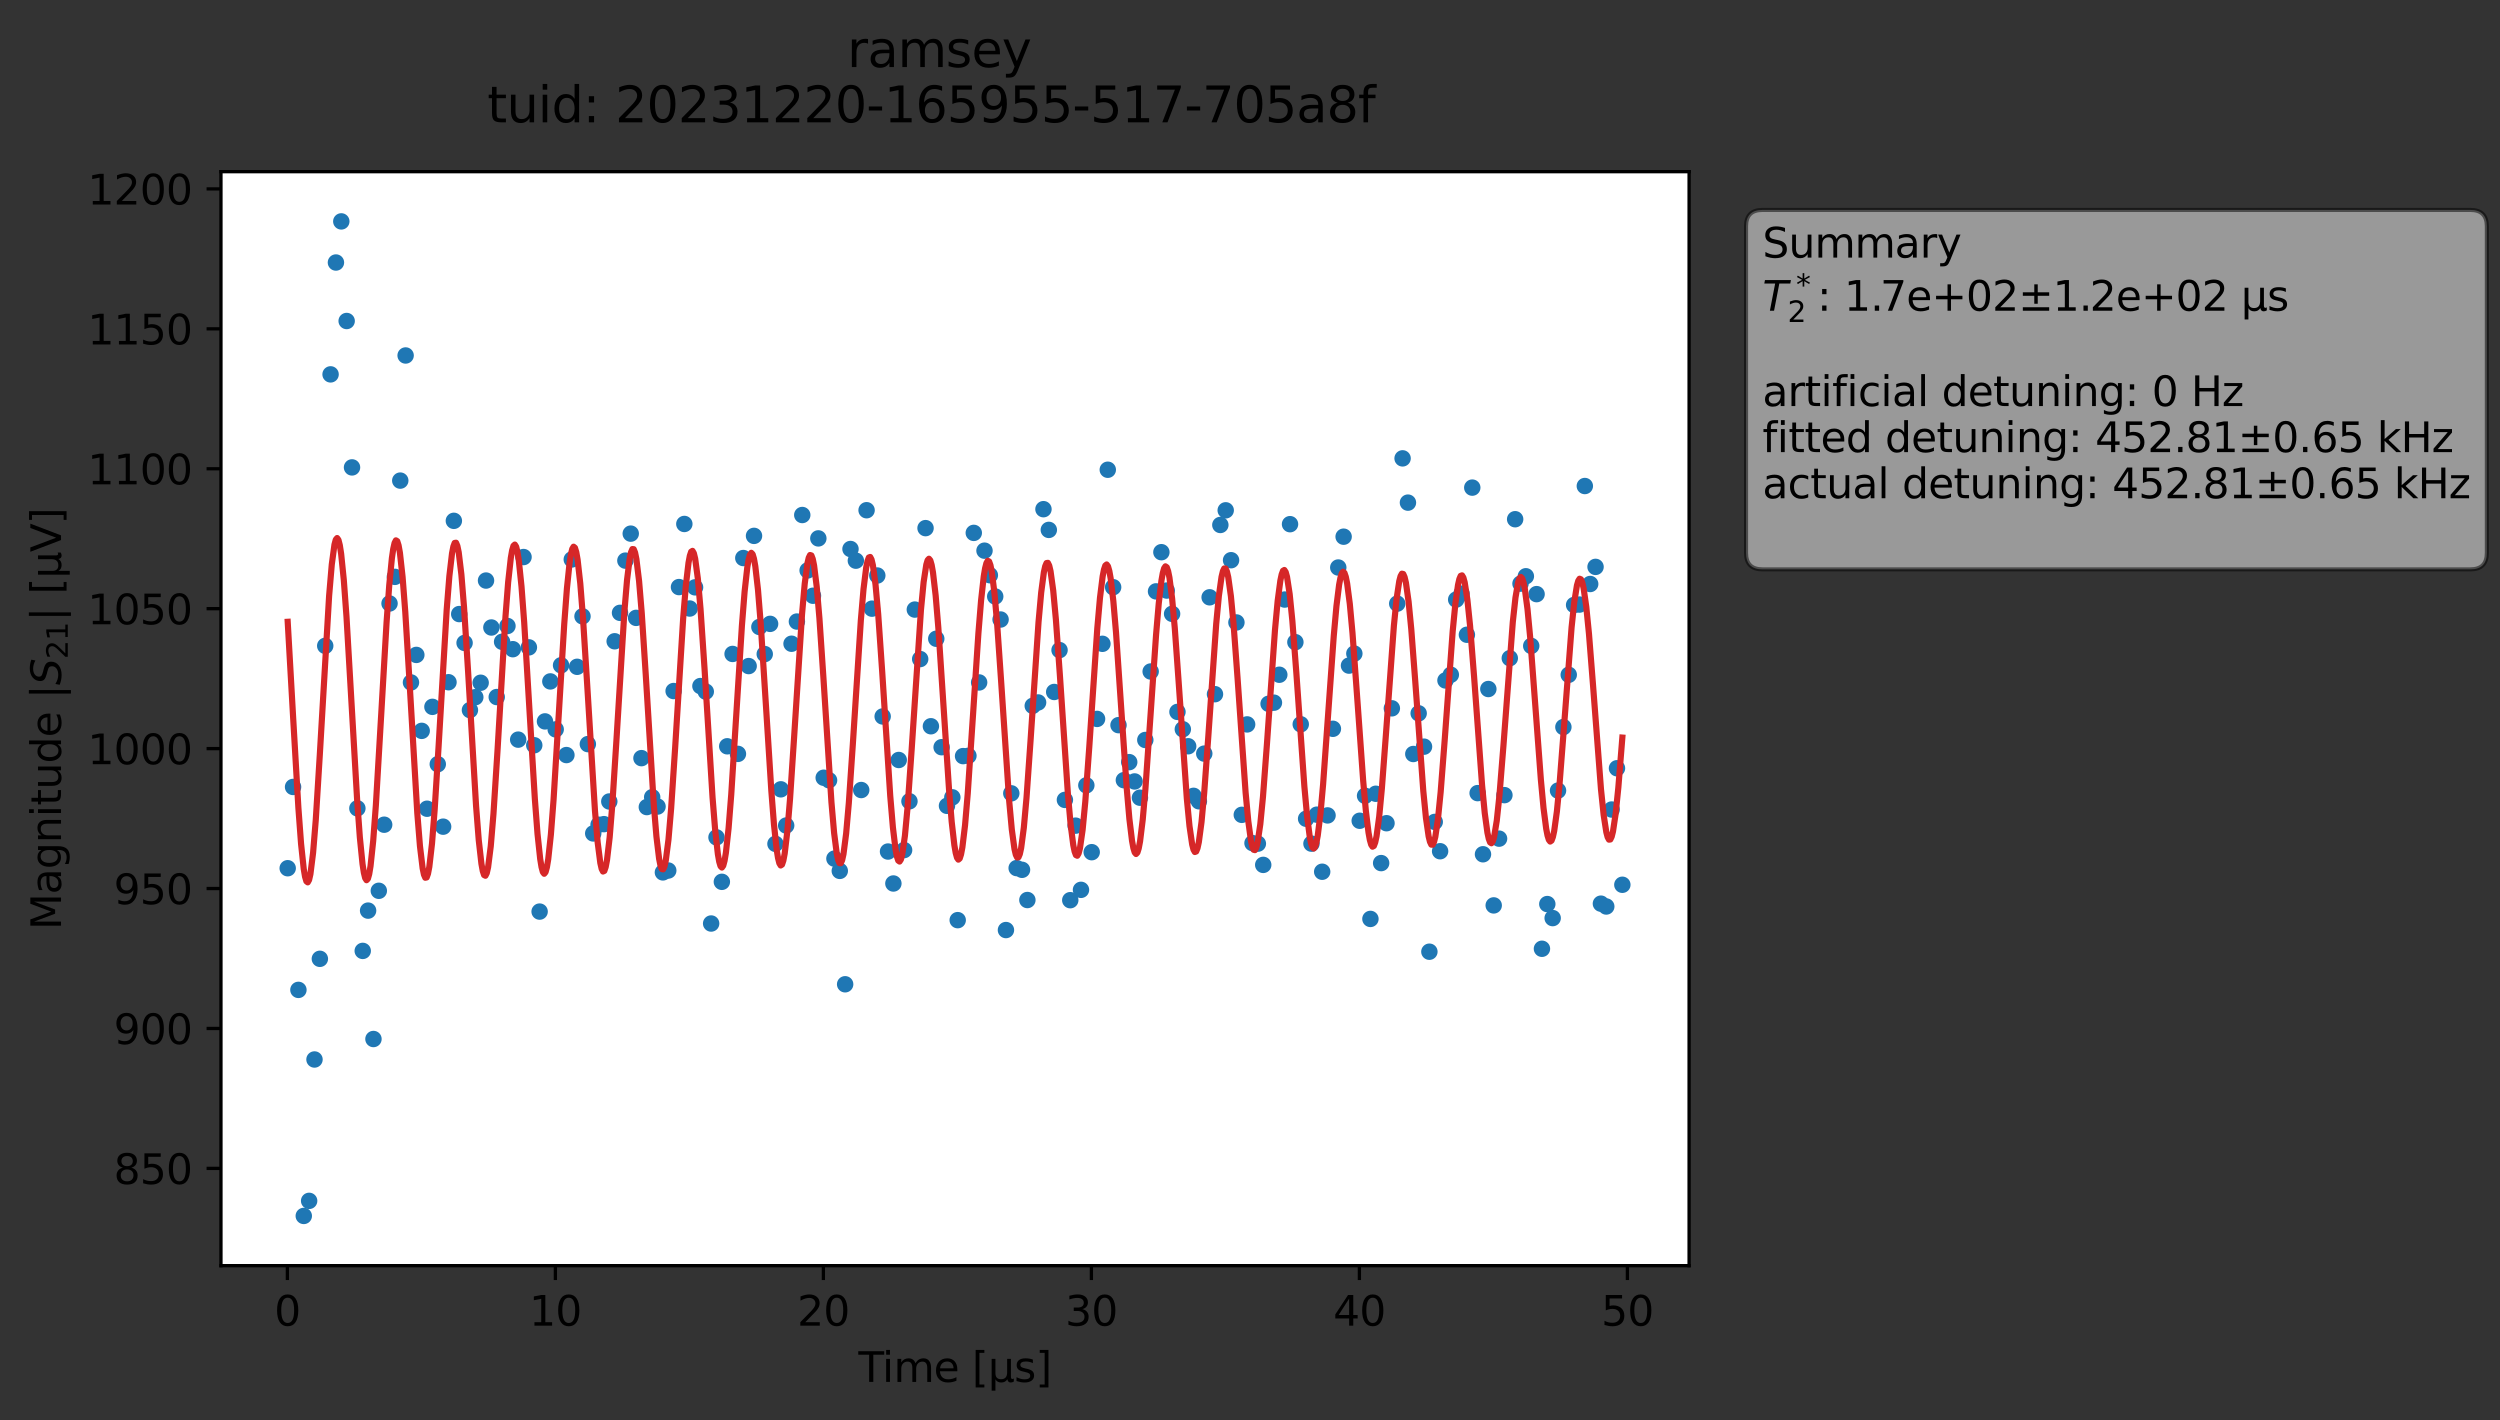<?xml version="1.0" encoding="utf-8" standalone="no"?>
<!DOCTYPE svg PUBLIC "-//W3C//DTD SVG 1.1//EN"
  "http://www.w3.org/Graphics/SVG/1.1/DTD/svg11.dtd">
<svg xmlns:xlink="http://www.w3.org/1999/xlink" width="608.126pt" height="345.428pt" viewBox="0 0 608.126 345.428" xmlns="http://www.w3.org/2000/svg" version="1.1">
 <rect x="0" y="0" width="608.126" height="345.428" fill="#333333" stroke="none"/>
 <defs>
  <style type="text/css">*{stroke-linejoin: round; stroke-linecap: butt}</style>
 </defs>
 <g id="figure_1">
  <g id="patch_1">
   <path d="M 0 345.428 
L 608.126 345.428 
L 608.126 -0 
L 0 -0 
L 0 345.428 
z
" style="fill: none; opacity: 0"/>
  </g>
  <g id="axes_1">
   <g id="patch_2">
    <path d="M 53.75 307.872 
L 410.87 307.872 
L 410.87 41.76 
L 53.75 41.76 
z
" style="fill: #ffffff"/>
   </g>
   <g id="matplotlib.axis_1">
    <g id="xtick_1">
     <g id="line2d_1">
      <defs>
       <path id="mf60a63f586" d="M 0 0 
L 0 3.5 
" style="stroke: #000000; stroke-width: 0.8"/>
      </defs>
      <g>
       <use xlink:href="#mf60a63f586" x="69.904" y="307.872" style="stroke: #000000; stroke-width: 0.8"/>
      </g>
     </g>
     <g id="text_1">
      <!-- 0 -->
      <g transform="translate(66.723 322.47) scale(0.1 -0.1)">
       <defs>
        <path id="DejaVuSans-30" d="M 2034 4250 
Q 1547 4250 1301 3770 
Q 1056 3291 1056 2328 
Q 1056 1369 1301 889 
Q 1547 409 2034 409 
Q 2525 409 2770 889 
Q 3016 1369 3016 2328 
Q 3016 3291 2770 3770 
Q 2525 4250 2034 4250 
z
M 2034 4750 
Q 2819 4750 3233 4129 
Q 3647 3509 3647 2328 
Q 3647 1150 3233 529 
Q 2819 -91 2034 -91 
Q 1250 -91 836 529 
Q 422 1150 422 2328 
Q 422 3509 836 4129 
Q 1250 4750 2034 4750 
z
" transform="scale(0.016)"/>
       </defs>
       <use xlink:href="#DejaVuSans-30"/>
      </g>
     </g>
    </g>
    <g id="xtick_2">
     <g id="line2d_2">
      <g>
       <use xlink:href="#mf60a63f586" x="135.096" y="307.872" style="stroke: #000000; stroke-width: 0.8"/>
      </g>
     </g>
     <g id="text_2">
      <!-- 10 -->
      <g transform="translate(128.734 322.47) scale(0.1 -0.1)">
       <defs>
        <path id="DejaVuSans-31" d="M 794 531 
L 1825 531 
L 1825 4091 
L 703 3866 
L 703 4441 
L 1819 4666 
L 2450 4666 
L 2450 531 
L 3481 531 
L 3481 0 
L 794 0 
L 794 531 
z
" transform="scale(0.016)"/>
       </defs>
       <use xlink:href="#DejaVuSans-31"/>
       <use xlink:href="#DejaVuSans-30" x="63.623"/>
      </g>
     </g>
    </g>
    <g id="xtick_3">
     <g id="line2d_3">
      <g>
       <use xlink:href="#mf60a63f586" x="200.288" y="307.872" style="stroke: #000000; stroke-width: 0.8"/>
      </g>
     </g>
     <g id="text_3">
      <!-- 20 -->
      <g transform="translate(193.925 322.47) scale(0.1 -0.1)">
       <defs>
        <path id="DejaVuSans-32" d="M 1228 531 
L 3431 531 
L 3431 0 
L 469 0 
L 469 531 
Q 828 903 1448 1529 
Q 2069 2156 2228 2338 
Q 2531 2678 2651 2914 
Q 2772 3150 2772 3378 
Q 2772 3750 2511 3984 
Q 2250 4219 1831 4219 
Q 1534 4219 1204 4116 
Q 875 4013 500 3803 
L 500 4441 
Q 881 4594 1212 4672 
Q 1544 4750 1819 4750 
Q 2544 4750 2975 4387 
Q 3406 4025 3406 3419 
Q 3406 3131 3298 2873 
Q 3191 2616 2906 2266 
Q 2828 2175 2409 1742 
Q 1991 1309 1228 531 
z
" transform="scale(0.016)"/>
       </defs>
       <use xlink:href="#DejaVuSans-32"/>
       <use xlink:href="#DejaVuSans-30" x="63.623"/>
      </g>
     </g>
    </g>
    <g id="xtick_4">
     <g id="line2d_4">
      <g>
       <use xlink:href="#mf60a63f586" x="265.48" y="307.872" style="stroke: #000000; stroke-width: 0.8"/>
      </g>
     </g>
     <g id="text_4">
      <!-- 30 -->
      <g transform="translate(259.117 322.47) scale(0.1 -0.1)">
       <defs>
        <path id="DejaVuSans-33" d="M 2597 2516 
Q 3050 2419 3304 2112 
Q 3559 1806 3559 1356 
Q 3559 666 3084 287 
Q 2609 -91 1734 -91 
Q 1441 -91 1130 -33 
Q 819 25 488 141 
L 488 750 
Q 750 597 1062 519 
Q 1375 441 1716 441 
Q 2309 441 2620 675 
Q 2931 909 2931 1356 
Q 2931 1769 2642 2001 
Q 2353 2234 1838 2234 
L 1294 2234 
L 1294 2753 
L 1863 2753 
Q 2328 2753 2575 2939 
Q 2822 3125 2822 3475 
Q 2822 3834 2567 4026 
Q 2313 4219 1838 4219 
Q 1578 4219 1281 4162 
Q 984 4106 628 3988 
L 628 4550 
Q 988 4650 1302 4700 
Q 1616 4750 1894 4750 
Q 2613 4750 3031 4423 
Q 3450 4097 3450 3541 
Q 3450 3153 3228 2886 
Q 3006 2619 2597 2516 
z
" transform="scale(0.016)"/>
       </defs>
       <use xlink:href="#DejaVuSans-33"/>
       <use xlink:href="#DejaVuSans-30" x="63.623"/>
      </g>
     </g>
    </g>
    <g id="xtick_5">
     <g id="line2d_5">
      <g>
       <use xlink:href="#mf60a63f586" x="330.671" y="307.872" style="stroke: #000000; stroke-width: 0.8"/>
      </g>
     </g>
     <g id="text_5">
      <!-- 40 -->
      <g transform="translate(324.309 322.47) scale(0.1 -0.1)">
       <defs>
        <path id="DejaVuSans-34" d="M 2419 4116 
L 825 1625 
L 2419 1625 
L 2419 4116 
z
M 2253 4666 
L 3047 4666 
L 3047 1625 
L 3713 1625 
L 3713 1100 
L 3047 1100 
L 3047 0 
L 2419 0 
L 2419 1100 
L 313 1100 
L 313 1709 
L 2253 4666 
z
" transform="scale(0.016)"/>
       </defs>
       <use xlink:href="#DejaVuSans-34"/>
       <use xlink:href="#DejaVuSans-30" x="63.623"/>
      </g>
     </g>
    </g>
    <g id="xtick_6">
     <g id="line2d_6">
      <g>
       <use xlink:href="#mf60a63f586" x="395.863" y="307.872" style="stroke: #000000; stroke-width: 0.8"/>
      </g>
     </g>
     <g id="text_6">
      <!-- 50 -->
      <g transform="translate(389.5 322.47) scale(0.1 -0.1)">
       <defs>
        <path id="DejaVuSans-35" d="M 691 4666 
L 3169 4666 
L 3169 4134 
L 1269 4134 
L 1269 2991 
Q 1406 3038 1543 3061 
Q 1681 3084 1819 3084 
Q 2600 3084 3056 2656 
Q 3513 2228 3513 1497 
Q 3513 744 3044 326 
Q 2575 -91 1722 -91 
Q 1428 -91 1123 -41 
Q 819 9 494 109 
L 494 744 
Q 775 591 1075 516 
Q 1375 441 1709 441 
Q 2250 441 2565 725 
Q 2881 1009 2881 1497 
Q 2881 1984 2565 2268 
Q 2250 2553 1709 2553 
Q 1456 2553 1204 2497 
Q 953 2441 691 2322 
L 691 4666 
z
" transform="scale(0.016)"/>
       </defs>
       <use xlink:href="#DejaVuSans-35"/>
       <use xlink:href="#DejaVuSans-30" x="63.623"/>
      </g>
     </g>
    </g>
    <g id="text_7">
     <!-- Time [μs] -->
     <g transform="translate(208.8 336.149) scale(0.1 -0.1)">
      <defs>
       <path id="DejaVuSans-54" d="M -19 4666 
L 3928 4666 
L 3928 4134 
L 2272 4134 
L 2272 0 
L 1638 0 
L 1638 4134 
L -19 4134 
L -19 4666 
z
" transform="scale(0.016)"/>
       <path id="DejaVuSans-69" d="M 603 3500 
L 1178 3500 
L 1178 0 
L 603 0 
L 603 3500 
z
M 603 4863 
L 1178 4863 
L 1178 4134 
L 603 4134 
L 603 4863 
z
" transform="scale(0.016)"/>
       <path id="DejaVuSans-6d" d="M 3328 2828 
Q 3544 3216 3844 3400 
Q 4144 3584 4550 3584 
Q 5097 3584 5394 3201 
Q 5691 2819 5691 2113 
L 5691 0 
L 5113 0 
L 5113 2094 
Q 5113 2597 4934 2840 
Q 4756 3084 4391 3084 
Q 3944 3084 3684 2787 
Q 3425 2491 3425 1978 
L 3425 0 
L 2847 0 
L 2847 2094 
Q 2847 2600 2669 2842 
Q 2491 3084 2119 3084 
Q 1678 3084 1418 2786 
Q 1159 2488 1159 1978 
L 1159 0 
L 581 0 
L 581 3500 
L 1159 3500 
L 1159 2956 
Q 1356 3278 1631 3431 
Q 1906 3584 2284 3584 
Q 2666 3584 2933 3390 
Q 3200 3197 3328 2828 
z
" transform="scale(0.016)"/>
       <path id="DejaVuSans-65" d="M 3597 1894 
L 3597 1613 
L 953 1613 
Q 991 1019 1311 708 
Q 1631 397 2203 397 
Q 2534 397 2845 478 
Q 3156 559 3463 722 
L 3463 178 
Q 3153 47 2828 -22 
Q 2503 -91 2169 -91 
Q 1331 -91 842 396 
Q 353 884 353 1716 
Q 353 2575 817 3079 
Q 1281 3584 2069 3584 
Q 2775 3584 3186 3129 
Q 3597 2675 3597 1894 
z
M 3022 2063 
Q 3016 2534 2758 2815 
Q 2500 3097 2075 3097 
Q 1594 3097 1305 2825 
Q 1016 2553 972 2059 
L 3022 2063 
z
" transform="scale(0.016)"/>
       <path id="DejaVuSans-20" transform="scale(0.016)"/>
       <path id="DejaVuSans-5b" d="M 550 4863 
L 1875 4863 
L 1875 4416 
L 1125 4416 
L 1125 -397 
L 1875 -397 
L 1875 -844 
L 550 -844 
L 550 4863 
z
" transform="scale(0.016)"/>
       <path id="DejaVuSans-3bc" d="M 544 -1331 
L 544 3500 
L 1119 3500 
L 1119 1325 
Q 1119 872 1334 640 
Q 1550 409 1972 409 
Q 2434 409 2667 671 
Q 2900 934 2900 1459 
L 2900 3500 
L 3475 3500 
L 3475 806 
Q 3475 619 3529 530 
Q 3584 441 3700 441 
Q 3728 441 3778 458 
Q 3828 475 3916 513 
L 3916 50 
Q 3788 -22 3673 -56 
Q 3559 -91 3450 -91 
Q 3234 -91 3106 31 
Q 2978 153 2931 403 
Q 2775 156 2548 32 
Q 2322 -91 2016 -91 
Q 1697 -91 1473 31 
Q 1250 153 1119 397 
L 1119 -1331 
L 544 -1331 
z
" transform="scale(0.016)"/>
       <path id="DejaVuSans-73" d="M 2834 3397 
L 2834 2853 
Q 2591 2978 2328 3040 
Q 2066 3103 1784 3103 
Q 1356 3103 1142 2972 
Q 928 2841 928 2578 
Q 928 2378 1081 2264 
Q 1234 2150 1697 2047 
L 1894 2003 
Q 2506 1872 2764 1633 
Q 3022 1394 3022 966 
Q 3022 478 2636 193 
Q 2250 -91 1575 -91 
Q 1294 -91 989 -36 
Q 684 19 347 128 
L 347 722 
Q 666 556 975 473 
Q 1284 391 1588 391 
Q 1994 391 2212 530 
Q 2431 669 2431 922 
Q 2431 1156 2273 1281 
Q 2116 1406 1581 1522 
L 1381 1569 
Q 847 1681 609 1914 
Q 372 2147 372 2553 
Q 372 3047 722 3315 
Q 1072 3584 1716 3584 
Q 2034 3584 2315 3537 
Q 2597 3491 2834 3397 
z
" transform="scale(0.016)"/>
       <path id="DejaVuSans-5d" d="M 1947 4863 
L 1947 -844 
L 622 -844 
L 622 -397 
L 1369 -397 
L 1369 4416 
L 622 4416 
L 622 4863 
L 1947 4863 
z
" transform="scale(0.016)"/>
      </defs>
      <use xlink:href="#DejaVuSans-54"/>
      <use xlink:href="#DejaVuSans-69" x="57.959"/>
      <use xlink:href="#DejaVuSans-6d" x="85.742"/>
      <use xlink:href="#DejaVuSans-65" x="183.154"/>
      <use xlink:href="#DejaVuSans-20" x="244.678"/>
      <use xlink:href="#DejaVuSans-5b" x="276.465"/>
      <use xlink:href="#DejaVuSans-3bc" x="315.479"/>
      <use xlink:href="#DejaVuSans-73" x="379.102"/>
      <use xlink:href="#DejaVuSans-5d" x="431.201"/>
     </g>
    </g>
   </g>
   <g id="matplotlib.axis_2">
    <g id="ytick_1">
     <g id="line2d_7">
      <defs>
       <path id="me22ad8d7e0" d="M 0 0 
L -3.5 0 
" style="stroke: #000000; stroke-width: 0.8"/>
      </defs>
      <g>
       <use xlink:href="#me22ad8d7e0" x="53.75" y="284.213" style="stroke: #000000; stroke-width: 0.8"/>
      </g>
     </g>
     <g id="text_8">
      <!-- 850 -->
      <g transform="translate(27.663 288.012) scale(0.1 -0.1)">
       <defs>
        <path id="DejaVuSans-38" d="M 2034 2216 
Q 1584 2216 1326 1975 
Q 1069 1734 1069 1313 
Q 1069 891 1326 650 
Q 1584 409 2034 409 
Q 2484 409 2743 651 
Q 3003 894 3003 1313 
Q 3003 1734 2745 1975 
Q 2488 2216 2034 2216 
z
M 1403 2484 
Q 997 2584 770 2862 
Q 544 3141 544 3541 
Q 544 4100 942 4425 
Q 1341 4750 2034 4750 
Q 2731 4750 3128 4425 
Q 3525 4100 3525 3541 
Q 3525 3141 3298 2862 
Q 3072 2584 2669 2484 
Q 3125 2378 3379 2068 
Q 3634 1759 3634 1313 
Q 3634 634 3220 271 
Q 2806 -91 2034 -91 
Q 1263 -91 848 271 
Q 434 634 434 1313 
Q 434 1759 690 2068 
Q 947 2378 1403 2484 
z
M 1172 3481 
Q 1172 3119 1398 2916 
Q 1625 2713 2034 2713 
Q 2441 2713 2670 2916 
Q 2900 3119 2900 3481 
Q 2900 3844 2670 4047 
Q 2441 4250 2034 4250 
Q 1625 4250 1398 4047 
Q 1172 3844 1172 3481 
z
" transform="scale(0.016)"/>
       </defs>
       <use xlink:href="#DejaVuSans-38"/>
       <use xlink:href="#DejaVuSans-35" x="63.623"/>
       <use xlink:href="#DejaVuSans-30" x="127.246"/>
      </g>
     </g>
    </g>
    <g id="ytick_2">
     <g id="line2d_8">
      <g>
       <use xlink:href="#me22ad8d7e0" x="53.75" y="250.175" style="stroke: #000000; stroke-width: 0.8"/>
      </g>
     </g>
     <g id="text_9">
      <!-- 900 -->
      <g transform="translate(27.663 253.974) scale(0.1 -0.1)">
       <defs>
        <path id="DejaVuSans-39" d="M 703 97 
L 703 672 
Q 941 559 1184 500 
Q 1428 441 1663 441 
Q 2288 441 2617 861 
Q 2947 1281 2994 2138 
Q 2813 1869 2534 1725 
Q 2256 1581 1919 1581 
Q 1219 1581 811 2004 
Q 403 2428 403 3163 
Q 403 3881 828 4315 
Q 1253 4750 1959 4750 
Q 2769 4750 3195 4129 
Q 3622 3509 3622 2328 
Q 3622 1225 3098 567 
Q 2575 -91 1691 -91 
Q 1453 -91 1209 -44 
Q 966 3 703 97 
z
M 1959 2075 
Q 2384 2075 2632 2365 
Q 2881 2656 2881 3163 
Q 2881 3666 2632 3958 
Q 2384 4250 1959 4250 
Q 1534 4250 1286 3958 
Q 1038 3666 1038 3163 
Q 1038 2656 1286 2365 
Q 1534 2075 1959 2075 
z
" transform="scale(0.016)"/>
       </defs>
       <use xlink:href="#DejaVuSans-39"/>
       <use xlink:href="#DejaVuSans-30" x="63.623"/>
       <use xlink:href="#DejaVuSans-30" x="127.246"/>
      </g>
     </g>
    </g>
    <g id="ytick_3">
     <g id="line2d_9">
      <g>
       <use xlink:href="#me22ad8d7e0" x="53.75" y="216.137" style="stroke: #000000; stroke-width: 0.8"/>
      </g>
     </g>
     <g id="text_10">
      <!-- 950 -->
      <g transform="translate(27.663 219.936) scale(0.1 -0.1)">
       <use xlink:href="#DejaVuSans-39"/>
       <use xlink:href="#DejaVuSans-35" x="63.623"/>
       <use xlink:href="#DejaVuSans-30" x="127.246"/>
      </g>
     </g>
    </g>
    <g id="ytick_4">
     <g id="line2d_10">
      <g>
       <use xlink:href="#me22ad8d7e0" x="53.75" y="182.099" style="stroke: #000000; stroke-width: 0.8"/>
      </g>
     </g>
     <g id="text_11">
      <!-- 1000 -->
      <g transform="translate(21.3 185.898) scale(0.1 -0.1)">
       <use xlink:href="#DejaVuSans-31"/>
       <use xlink:href="#DejaVuSans-30" x="63.623"/>
       <use xlink:href="#DejaVuSans-30" x="127.246"/>
       <use xlink:href="#DejaVuSans-30" x="190.869"/>
      </g>
     </g>
    </g>
    <g id="ytick_5">
     <g id="line2d_11">
      <g>
       <use xlink:href="#me22ad8d7e0" x="53.75" y="148.061" style="stroke: #000000; stroke-width: 0.8"/>
      </g>
     </g>
     <g id="text_12">
      <!-- 1050 -->
      <g transform="translate(21.3 151.86) scale(0.1 -0.1)">
       <use xlink:href="#DejaVuSans-31"/>
       <use xlink:href="#DejaVuSans-30" x="63.623"/>
       <use xlink:href="#DejaVuSans-35" x="127.246"/>
       <use xlink:href="#DejaVuSans-30" x="190.869"/>
      </g>
     </g>
    </g>
    <g id="ytick_6">
     <g id="line2d_12">
      <g>
       <use xlink:href="#me22ad8d7e0" x="53.75" y="114.023" style="stroke: #000000; stroke-width: 0.8"/>
      </g>
     </g>
     <g id="text_13">
      <!-- 1100 -->
      <g transform="translate(21.3 117.822) scale(0.1 -0.1)">
       <use xlink:href="#DejaVuSans-31"/>
       <use xlink:href="#DejaVuSans-31" x="63.623"/>
       <use xlink:href="#DejaVuSans-30" x="127.246"/>
       <use xlink:href="#DejaVuSans-30" x="190.869"/>
      </g>
     </g>
    </g>
    <g id="ytick_7">
     <g id="line2d_13">
      <g>
       <use xlink:href="#me22ad8d7e0" x="53.75" y="79.985" style="stroke: #000000; stroke-width: 0.8"/>
      </g>
     </g>
     <g id="text_14">
      <!-- 1150 -->
      <g transform="translate(21.3 83.784) scale(0.1 -0.1)">
       <use xlink:href="#DejaVuSans-31"/>
       <use xlink:href="#DejaVuSans-31" x="63.623"/>
       <use xlink:href="#DejaVuSans-35" x="127.246"/>
       <use xlink:href="#DejaVuSans-30" x="190.869"/>
      </g>
     </g>
    </g>
    <g id="ytick_8">
     <g id="line2d_14">
      <g>
       <use xlink:href="#me22ad8d7e0" x="53.75" y="45.947" style="stroke: #000000; stroke-width: 0.8"/>
      </g>
     </g>
     <g id="text_15">
      <!-- 1200 -->
      <g transform="translate(21.3 49.746) scale(0.1 -0.1)">
       <use xlink:href="#DejaVuSans-31"/>
       <use xlink:href="#DejaVuSans-32" x="63.623"/>
       <use xlink:href="#DejaVuSans-30" x="127.246"/>
       <use xlink:href="#DejaVuSans-30" x="190.869"/>
      </g>
     </g>
    </g>
    <g id="text_16">
     <!-- Magnitude |$S_{21}|$ [μV] -->
     <g transform="translate(14.9 226.166) rotate(-90) scale(0.1 -0.1)">
      <defs>
       <path id="DejaVuSans-4d" d="M 628 4666 
L 1569 4666 
L 2759 1491 
L 3956 4666 
L 4897 4666 
L 4897 0 
L 4281 0 
L 4281 4097 
L 3078 897 
L 2444 897 
L 1241 4097 
L 1241 0 
L 628 0 
L 628 4666 
z
" transform="scale(0.016)"/>
       <path id="DejaVuSans-61" d="M 2194 1759 
Q 1497 1759 1228 1600 
Q 959 1441 959 1056 
Q 959 750 1161 570 
Q 1363 391 1709 391 
Q 2188 391 2477 730 
Q 2766 1069 2766 1631 
L 2766 1759 
L 2194 1759 
z
M 3341 1997 
L 3341 0 
L 2766 0 
L 2766 531 
Q 2569 213 2275 61 
Q 1981 -91 1556 -91 
Q 1019 -91 701 211 
Q 384 513 384 1019 
Q 384 1609 779 1909 
Q 1175 2209 1959 2209 
L 2766 2209 
L 2766 2266 
Q 2766 2663 2505 2880 
Q 2244 3097 1772 3097 
Q 1472 3097 1187 3025 
Q 903 2953 641 2809 
L 641 3341 
Q 956 3463 1253 3523 
Q 1550 3584 1831 3584 
Q 2591 3584 2966 3190 
Q 3341 2797 3341 1997 
z
" transform="scale(0.016)"/>
       <path id="DejaVuSans-67" d="M 2906 1791 
Q 2906 2416 2648 2759 
Q 2391 3103 1925 3103 
Q 1463 3103 1205 2759 
Q 947 2416 947 1791 
Q 947 1169 1205 825 
Q 1463 481 1925 481 
Q 2391 481 2648 825 
Q 2906 1169 2906 1791 
z
M 3481 434 
Q 3481 -459 3084 -895 
Q 2688 -1331 1869 -1331 
Q 1566 -1331 1297 -1286 
Q 1028 -1241 775 -1147 
L 775 -588 
Q 1028 -725 1275 -790 
Q 1522 -856 1778 -856 
Q 2344 -856 2625 -561 
Q 2906 -266 2906 331 
L 2906 616 
Q 2728 306 2450 153 
Q 2172 0 1784 0 
Q 1141 0 747 490 
Q 353 981 353 1791 
Q 353 2603 747 3093 
Q 1141 3584 1784 3584 
Q 2172 3584 2450 3431 
Q 2728 3278 2906 2969 
L 2906 3500 
L 3481 3500 
L 3481 434 
z
" transform="scale(0.016)"/>
       <path id="DejaVuSans-6e" d="M 3513 2113 
L 3513 0 
L 2938 0 
L 2938 2094 
Q 2938 2591 2744 2837 
Q 2550 3084 2163 3084 
Q 1697 3084 1428 2787 
Q 1159 2491 1159 1978 
L 1159 0 
L 581 0 
L 581 3500 
L 1159 3500 
L 1159 2956 
Q 1366 3272 1645 3428 
Q 1925 3584 2291 3584 
Q 2894 3584 3203 3211 
Q 3513 2838 3513 2113 
z
" transform="scale(0.016)"/>
       <path id="DejaVuSans-74" d="M 1172 4494 
L 1172 3500 
L 2356 3500 
L 2356 3053 
L 1172 3053 
L 1172 1153 
Q 1172 725 1289 603 
Q 1406 481 1766 481 
L 2356 481 
L 2356 0 
L 1766 0 
Q 1100 0 847 248 
Q 594 497 594 1153 
L 594 3053 
L 172 3053 
L 172 3500 
L 594 3500 
L 594 4494 
L 1172 4494 
z
" transform="scale(0.016)"/>
       <path id="DejaVuSans-75" d="M 544 1381 
L 544 3500 
L 1119 3500 
L 1119 1403 
Q 1119 906 1312 657 
Q 1506 409 1894 409 
Q 2359 409 2629 706 
Q 2900 1003 2900 1516 
L 2900 3500 
L 3475 3500 
L 3475 0 
L 2900 0 
L 2900 538 
Q 2691 219 2414 64 
Q 2138 -91 1772 -91 
Q 1169 -91 856 284 
Q 544 659 544 1381 
z
M 1991 3584 
L 1991 3584 
z
" transform="scale(0.016)"/>
       <path id="DejaVuSans-64" d="M 2906 2969 
L 2906 4863 
L 3481 4863 
L 3481 0 
L 2906 0 
L 2906 525 
Q 2725 213 2448 61 
Q 2172 -91 1784 -91 
Q 1150 -91 751 415 
Q 353 922 353 1747 
Q 353 2572 751 3078 
Q 1150 3584 1784 3584 
Q 2172 3584 2448 3432 
Q 2725 3281 2906 2969 
z
M 947 1747 
Q 947 1113 1208 752 
Q 1469 391 1925 391 
Q 2381 391 2643 752 
Q 2906 1113 2906 1747 
Q 2906 2381 2643 2742 
Q 2381 3103 1925 3103 
Q 1469 3103 1208 2742 
Q 947 2381 947 1747 
z
" transform="scale(0.016)"/>
       <path id="DejaVuSans-7c" d="M 1344 4891 
L 1344 -1509 
L 813 -1509 
L 813 4891 
L 1344 4891 
z
" transform="scale(0.016)"/>
       <path id="DejaVuSans-Oblique-53" d="M 3859 4513 
L 3738 3897 
Q 3422 4066 3111 4152 
Q 2800 4238 2509 4238 
Q 1944 4238 1609 3991 
Q 1275 3744 1275 3334 
Q 1275 3109 1398 2989 
Q 1522 2869 2034 2731 
L 2413 2638 
Q 3053 2472 3303 2217 
Q 3553 1963 3553 1503 
Q 3553 797 2998 353 
Q 2444 -91 1538 -91 
Q 1166 -91 791 -17 
Q 416 56 38 206 
L 166 856 
Q 513 641 861 531 
Q 1209 422 1556 422 
Q 2147 422 2503 684 
Q 2859 947 2859 1369 
Q 2859 1650 2717 1795 
Q 2575 1941 2106 2059 
L 1728 2156 
Q 1081 2325 845 2545 
Q 609 2766 609 3163 
Q 609 3859 1145 4304 
Q 1681 4750 2541 4750 
Q 2875 4750 3203 4690 
Q 3531 4631 3859 4513 
z
" transform="scale(0.016)"/>
       <path id="DejaVuSans-56" d="M 1831 0 
L 50 4666 
L 709 4666 
L 2188 738 
L 3669 4666 
L 4325 4666 
L 2547 0 
L 1831 0 
z
" transform="scale(0.016)"/>
      </defs>
      <use xlink:href="#DejaVuSans-4d" transform="translate(0 0.578)"/>
      <use xlink:href="#DejaVuSans-61" transform="translate(86.279 0.578)"/>
      <use xlink:href="#DejaVuSans-67" transform="translate(147.559 0.578)"/>
      <use xlink:href="#DejaVuSans-6e" transform="translate(211.035 0.578)"/>
      <use xlink:href="#DejaVuSans-69" transform="translate(274.414 0.578)"/>
      <use xlink:href="#DejaVuSans-74" transform="translate(302.197 0.578)"/>
      <use xlink:href="#DejaVuSans-75" transform="translate(341.406 0.578)"/>
      <use xlink:href="#DejaVuSans-64" transform="translate(404.785 0.578)"/>
      <use xlink:href="#DejaVuSans-65" transform="translate(468.262 0.578)"/>
      <use xlink:href="#DejaVuSans-20" transform="translate(529.785 0.578)"/>
      <use xlink:href="#DejaVuSans-7c" transform="translate(561.572 0.578)"/>
      <use xlink:href="#DejaVuSans-Oblique-53" transform="translate(595.264 0.578)"/>
      <use xlink:href="#DejaVuSans-32" transform="translate(658.74 -15.828) scale(0.7)"/>
      <use xlink:href="#DejaVuSans-31" transform="translate(703.276 -15.828) scale(0.7)"/>
      <use xlink:href="#DejaVuSans-7c" transform="translate(750.547 0.578)"/>
      <use xlink:href="#DejaVuSans-20" transform="translate(784.238 0.578)"/>
      <use xlink:href="#DejaVuSans-5b" transform="translate(816.025 0.578)"/>
      <use xlink:href="#DejaVuSans-3bc" transform="translate(855.039 0.578)"/>
      <use xlink:href="#DejaVuSans-56" transform="translate(918.662 0.578)"/>
      <use xlink:href="#DejaVuSans-5d" transform="translate(987.07 0.578)"/>
     </g>
    </g>
   </g>
   <g id="line2d_15">
    <defs>
     <path id="mdcaae3943e" d="M 0 1.5 
C 0.398 1.5 0.779 1.342 1.061 1.061 
C 1.342 0.779 1.5 0.398 1.5 0 
C 1.5 -0.398 1.342 -0.779 1.061 -1.061 
C 0.779 -1.342 0.398 -1.5 0 -1.5 
C -0.398 -1.5 -0.779 -1.342 -1.061 -1.061 
C -1.342 -0.779 -1.5 -0.398 -1.5 0 
C -1.5 0.398 -1.342 0.779 -1.061 1.061 
C -0.779 1.342 -0.398 1.5 0 1.5 
z
" style="stroke: #1f77b4"/>
    </defs>
    <g clip-path="url(#p26f54bdf07)">
     <use xlink:href="#mdcaae3943e" x="69.983" y="211.197" style="fill: #1f77b4; stroke: #1f77b4"/>
     <use xlink:href="#mdcaae3943e" x="71.287" y="191.427" style="fill: #1f77b4; stroke: #1f77b4"/>
     <use xlink:href="#mdcaae3943e" x="72.59" y="240.791" style="fill: #1f77b4; stroke: #1f77b4"/>
     <use xlink:href="#mdcaae3943e" x="73.894" y="295.776" style="fill: #1f77b4; stroke: #1f77b4"/>
     <use xlink:href="#mdcaae3943e" x="75.198" y="292.112" style="fill: #1f77b4; stroke: #1f77b4"/>
     <use xlink:href="#mdcaae3943e" x="76.502" y="257.722" style="fill: #1f77b4; stroke: #1f77b4"/>
     <use xlink:href="#mdcaae3943e" x="77.806" y="233.233" style="fill: #1f77b4; stroke: #1f77b4"/>
     <use xlink:href="#mdcaae3943e" x="79.11" y="157.1" style="fill: #1f77b4; stroke: #1f77b4"/>
     <use xlink:href="#mdcaae3943e" x="80.413" y="91.067" style="fill: #1f77b4; stroke: #1f77b4"/>
     <use xlink:href="#mdcaae3943e" x="81.717" y="63.858" style="fill: #1f77b4; stroke: #1f77b4"/>
     <use xlink:href="#mdcaae3943e" x="83.021" y="53.856" style="fill: #1f77b4; stroke: #1f77b4"/>
     <use xlink:href="#mdcaae3943e" x="84.325" y="78.084" style="fill: #1f77b4; stroke: #1f77b4"/>
     <use xlink:href="#mdcaae3943e" x="85.629" y="113.696" style="fill: #1f77b4; stroke: #1f77b4"/>
     <use xlink:href="#mdcaae3943e" x="86.933" y="196.629" style="fill: #1f77b4; stroke: #1f77b4"/>
     <use xlink:href="#mdcaae3943e" x="88.236" y="231.307" style="fill: #1f77b4; stroke: #1f77b4"/>
     <use xlink:href="#mdcaae3943e" x="89.54" y="221.508" style="fill: #1f77b4; stroke: #1f77b4"/>
     <use xlink:href="#mdcaae3943e" x="90.844" y="252.74" style="fill: #1f77b4; stroke: #1f77b4"/>
     <use xlink:href="#mdcaae3943e" x="92.148" y="216.686" style="fill: #1f77b4; stroke: #1f77b4"/>
     <use xlink:href="#mdcaae3943e" x="93.452" y="200.611" style="fill: #1f77b4; stroke: #1f77b4"/>
     <use xlink:href="#mdcaae3943e" x="94.756" y="146.797" style="fill: #1f77b4; stroke: #1f77b4"/>
     <use xlink:href="#mdcaae3943e" x="96.059" y="140.322" style="fill: #1f77b4; stroke: #1f77b4"/>
     <use xlink:href="#mdcaae3943e" x="97.363" y="116.908" style="fill: #1f77b4; stroke: #1f77b4"/>
     <use xlink:href="#mdcaae3943e" x="98.667" y="86.471" style="fill: #1f77b4; stroke: #1f77b4"/>
     <use xlink:href="#mdcaae3943e" x="99.971" y="166.006" style="fill: #1f77b4; stroke: #1f77b4"/>
     <use xlink:href="#mdcaae3943e" x="101.275" y="159.309" style="fill: #1f77b4; stroke: #1f77b4"/>
     <use xlink:href="#mdcaae3943e" x="102.579" y="177.782" style="fill: #1f77b4; stroke: #1f77b4"/>
     <use xlink:href="#mdcaae3943e" x="103.882" y="196.725" style="fill: #1f77b4; stroke: #1f77b4"/>
     <use xlink:href="#mdcaae3943e" x="105.186" y="171.941" style="fill: #1f77b4; stroke: #1f77b4"/>
     <use xlink:href="#mdcaae3943e" x="106.49" y="185.89" style="fill: #1f77b4; stroke: #1f77b4"/>
     <use xlink:href="#mdcaae3943e" x="107.794" y="201.087" style="fill: #1f77b4; stroke: #1f77b4"/>
     <use xlink:href="#mdcaae3943e" x="109.098" y="165.951" style="fill: #1f77b4; stroke: #1f77b4"/>
     <use xlink:href="#mdcaae3943e" x="110.402" y="126.693" style="fill: #1f77b4; stroke: #1f77b4"/>
     <use xlink:href="#mdcaae3943e" x="111.705" y="149.373" style="fill: #1f77b4; stroke: #1f77b4"/>
     <use xlink:href="#mdcaae3943e" x="113.009" y="156.394" style="fill: #1f77b4; stroke: #1f77b4"/>
     <use xlink:href="#mdcaae3943e" x="114.313" y="172.73" style="fill: #1f77b4; stroke: #1f77b4"/>
     <use xlink:href="#mdcaae3943e" x="115.617" y="169.595" style="fill: #1f77b4; stroke: #1f77b4"/>
     <use xlink:href="#mdcaae3943e" x="116.921" y="166.078" style="fill: #1f77b4; stroke: #1f77b4"/>
     <use xlink:href="#mdcaae3943e" x="118.225" y="141.221" style="fill: #1f77b4; stroke: #1f77b4"/>
     <use xlink:href="#mdcaae3943e" x="119.528" y="152.638" style="fill: #1f77b4; stroke: #1f77b4"/>
     <use xlink:href="#mdcaae3943e" x="120.832" y="169.555" style="fill: #1f77b4; stroke: #1f77b4"/>
     <use xlink:href="#mdcaae3943e" x="122.136" y="156.118" style="fill: #1f77b4; stroke: #1f77b4"/>
     <use xlink:href="#mdcaae3943e" x="123.44" y="152.272" style="fill: #1f77b4; stroke: #1f77b4"/>
     <use xlink:href="#mdcaae3943e" x="124.744" y="157.916" style="fill: #1f77b4; stroke: #1f77b4"/>
     <use xlink:href="#mdcaae3943e" x="126.048" y="179.917" style="fill: #1f77b4; stroke: #1f77b4"/>
     <use xlink:href="#mdcaae3943e" x="127.351" y="135.501" style="fill: #1f77b4; stroke: #1f77b4"/>
     <use xlink:href="#mdcaae3943e" x="128.655" y="157.47" style="fill: #1f77b4; stroke: #1f77b4"/>
     <use xlink:href="#mdcaae3943e" x="129.959" y="181.282" style="fill: #1f77b4; stroke: #1f77b4"/>
     <use xlink:href="#mdcaae3943e" x="131.263" y="221.745" style="fill: #1f77b4; stroke: #1f77b4"/>
     <use xlink:href="#mdcaae3943e" x="132.567" y="175.48" style="fill: #1f77b4; stroke: #1f77b4"/>
     <use xlink:href="#mdcaae3943e" x="133.871" y="165.755" style="fill: #1f77b4; stroke: #1f77b4"/>
     <use xlink:href="#mdcaae3943e" x="135.174" y="177.424" style="fill: #1f77b4; stroke: #1f77b4"/>
     <use xlink:href="#mdcaae3943e" x="136.478" y="161.829" style="fill: #1f77b4; stroke: #1f77b4"/>
     <use xlink:href="#mdcaae3943e" x="137.782" y="183.669" style="fill: #1f77b4; stroke: #1f77b4"/>
     <use xlink:href="#mdcaae3943e" x="139.086" y="136.087" style="fill: #1f77b4; stroke: #1f77b4"/>
     <use xlink:href="#mdcaae3943e" x="140.39" y="162.201" style="fill: #1f77b4; stroke: #1f77b4"/>
     <use xlink:href="#mdcaae3943e" x="141.694" y="149.926" style="fill: #1f77b4; stroke: #1f77b4"/>
     <use xlink:href="#mdcaae3943e" x="142.997" y="181.004" style="fill: #1f77b4; stroke: #1f77b4"/>
     <use xlink:href="#mdcaae3943e" x="144.301" y="202.734" style="fill: #1f77b4; stroke: #1f77b4"/>
     <use xlink:href="#mdcaae3943e" x="145.605" y="200.613" style="fill: #1f77b4; stroke: #1f77b4"/>
     <use xlink:href="#mdcaae3943e" x="146.909" y="200.475" style="fill: #1f77b4; stroke: #1f77b4"/>
     <use xlink:href="#mdcaae3943e" x="148.213" y="194.962" style="fill: #1f77b4; stroke: #1f77b4"/>
     <use xlink:href="#mdcaae3943e" x="149.517" y="155.991" style="fill: #1f77b4; stroke: #1f77b4"/>
     <use xlink:href="#mdcaae3943e" x="150.82" y="149.075" style="fill: #1f77b4; stroke: #1f77b4"/>
     <use xlink:href="#mdcaae3943e" x="152.124" y="136.374" style="fill: #1f77b4; stroke: #1f77b4"/>
     <use xlink:href="#mdcaae3943e" x="153.428" y="129.808" style="fill: #1f77b4; stroke: #1f77b4"/>
     <use xlink:href="#mdcaae3943e" x="154.732" y="150.299" style="fill: #1f77b4; stroke: #1f77b4"/>
     <use xlink:href="#mdcaae3943e" x="156.036" y="184.418" style="fill: #1f77b4; stroke: #1f77b4"/>
     <use xlink:href="#mdcaae3943e" x="157.34" y="196.321" style="fill: #1f77b4; stroke: #1f77b4"/>
     <use xlink:href="#mdcaae3943e" x="158.643" y="193.911" style="fill: #1f77b4; stroke: #1f77b4"/>
     <use xlink:href="#mdcaae3943e" x="159.947" y="196.192" style="fill: #1f77b4; stroke: #1f77b4"/>
     <use xlink:href="#mdcaae3943e" x="161.251" y="212.211" style="fill: #1f77b4; stroke: #1f77b4"/>
     <use xlink:href="#mdcaae3943e" x="162.555" y="211.755" style="fill: #1f77b4; stroke: #1f77b4"/>
     <use xlink:href="#mdcaae3943e" x="163.859" y="168.095" style="fill: #1f77b4; stroke: #1f77b4"/>
     <use xlink:href="#mdcaae3943e" x="165.163" y="142.806" style="fill: #1f77b4; stroke: #1f77b4"/>
     <use xlink:href="#mdcaae3943e" x="166.466" y="127.455" style="fill: #1f77b4; stroke: #1f77b4"/>
     <use xlink:href="#mdcaae3943e" x="167.77" y="148.023" style="fill: #1f77b4; stroke: #1f77b4"/>
     <use xlink:href="#mdcaae3943e" x="169.074" y="142.873" style="fill: #1f77b4; stroke: #1f77b4"/>
     <use xlink:href="#mdcaae3943e" x="170.378" y="166.883" style="fill: #1f77b4; stroke: #1f77b4"/>
     <use xlink:href="#mdcaae3943e" x="171.682" y="168.242" style="fill: #1f77b4; stroke: #1f77b4"/>
     <use xlink:href="#mdcaae3943e" x="172.986" y="224.646" style="fill: #1f77b4; stroke: #1f77b4"/>
     <use xlink:href="#mdcaae3943e" x="174.289" y="203.692" style="fill: #1f77b4; stroke: #1f77b4"/>
     <use xlink:href="#mdcaae3943e" x="175.593" y="214.505" style="fill: #1f77b4; stroke: #1f77b4"/>
     <use xlink:href="#mdcaae3943e" x="176.897" y="181.537" style="fill: #1f77b4; stroke: #1f77b4"/>
     <use xlink:href="#mdcaae3943e" x="178.201" y="159.073" style="fill: #1f77b4; stroke: #1f77b4"/>
     <use xlink:href="#mdcaae3943e" x="179.505" y="183.383" style="fill: #1f77b4; stroke: #1f77b4"/>
     <use xlink:href="#mdcaae3943e" x="180.809" y="135.743" style="fill: #1f77b4; stroke: #1f77b4"/>
     <use xlink:href="#mdcaae3943e" x="182.112" y="162.022" style="fill: #1f77b4; stroke: #1f77b4"/>
     <use xlink:href="#mdcaae3943e" x="183.416" y="130.351" style="fill: #1f77b4; stroke: #1f77b4"/>
     <use xlink:href="#mdcaae3943e" x="184.72" y="152.512" style="fill: #1f77b4; stroke: #1f77b4"/>
     <use xlink:href="#mdcaae3943e" x="186.024" y="159.106" style="fill: #1f77b4; stroke: #1f77b4"/>
     <use xlink:href="#mdcaae3943e" x="187.328" y="151.755" style="fill: #1f77b4; stroke: #1f77b4"/>
     <use xlink:href="#mdcaae3943e" x="188.632" y="205.267" style="fill: #1f77b4; stroke: #1f77b4"/>
     <use xlink:href="#mdcaae3943e" x="189.935" y="192.003" style="fill: #1f77b4; stroke: #1f77b4"/>
     <use xlink:href="#mdcaae3943e" x="191.239" y="200.808" style="fill: #1f77b4; stroke: #1f77b4"/>
     <use xlink:href="#mdcaae3943e" x="192.543" y="156.59" style="fill: #1f77b4; stroke: #1f77b4"/>
     <use xlink:href="#mdcaae3943e" x="193.847" y="151.193" style="fill: #1f77b4; stroke: #1f77b4"/>
     <use xlink:href="#mdcaae3943e" x="195.151" y="125.278" style="fill: #1f77b4; stroke: #1f77b4"/>
     <use xlink:href="#mdcaae3943e" x="196.455" y="138.759" style="fill: #1f77b4; stroke: #1f77b4"/>
     <use xlink:href="#mdcaae3943e" x="197.758" y="144.915" style="fill: #1f77b4; stroke: #1f77b4"/>
     <use xlink:href="#mdcaae3943e" x="199.062" y="130.965" style="fill: #1f77b4; stroke: #1f77b4"/>
     <use xlink:href="#mdcaae3943e" x="200.366" y="189.185" style="fill: #1f77b4; stroke: #1f77b4"/>
     <use xlink:href="#mdcaae3943e" x="201.67" y="189.803" style="fill: #1f77b4; stroke: #1f77b4"/>
     <use xlink:href="#mdcaae3943e" x="202.974" y="208.86" style="fill: #1f77b4; stroke: #1f77b4"/>
     <use xlink:href="#mdcaae3943e" x="204.278" y="211.843" style="fill: #1f77b4; stroke: #1f77b4"/>
     <use xlink:href="#mdcaae3943e" x="205.581" y="239.427" style="fill: #1f77b4; stroke: #1f77b4"/>
     <use xlink:href="#mdcaae3943e" x="206.885" y="133.546" style="fill: #1f77b4; stroke: #1f77b4"/>
     <use xlink:href="#mdcaae3943e" x="208.189" y="136.385" style="fill: #1f77b4; stroke: #1f77b4"/>
     <use xlink:href="#mdcaae3943e" x="209.493" y="192.175" style="fill: #1f77b4; stroke: #1f77b4"/>
     <use xlink:href="#mdcaae3943e" x="210.797" y="124.113" style="fill: #1f77b4; stroke: #1f77b4"/>
     <use xlink:href="#mdcaae3943e" x="212.101" y="148.056" style="fill: #1f77b4; stroke: #1f77b4"/>
     <use xlink:href="#mdcaae3943e" x="213.404" y="139.994" style="fill: #1f77b4; stroke: #1f77b4"/>
     <use xlink:href="#mdcaae3943e" x="214.708" y="174.277" style="fill: #1f77b4; stroke: #1f77b4"/>
     <use xlink:href="#mdcaae3943e" x="216.012" y="207.137" style="fill: #1f77b4; stroke: #1f77b4"/>
     <use xlink:href="#mdcaae3943e" x="217.316" y="214.91" style="fill: #1f77b4; stroke: #1f77b4"/>
     <use xlink:href="#mdcaae3943e" x="218.62" y="184.868" style="fill: #1f77b4; stroke: #1f77b4"/>
     <use xlink:href="#mdcaae3943e" x="219.924" y="206.784" style="fill: #1f77b4; stroke: #1f77b4"/>
     <use xlink:href="#mdcaae3943e" x="221.227" y="194.912" style="fill: #1f77b4; stroke: #1f77b4"/>
     <use xlink:href="#mdcaae3943e" x="222.531" y="148.28" style="fill: #1f77b4; stroke: #1f77b4"/>
     <use xlink:href="#mdcaae3943e" x="223.835" y="160.317" style="fill: #1f77b4; stroke: #1f77b4"/>
     <use xlink:href="#mdcaae3943e" x="225.139" y="128.468" style="fill: #1f77b4; stroke: #1f77b4"/>
     <use xlink:href="#mdcaae3943e" x="226.443" y="176.661" style="fill: #1f77b4; stroke: #1f77b4"/>
     <use xlink:href="#mdcaae3943e" x="227.747" y="155.378" style="fill: #1f77b4; stroke: #1f77b4"/>
     <use xlink:href="#mdcaae3943e" x="229.05" y="181.76" style="fill: #1f77b4; stroke: #1f77b4"/>
     <use xlink:href="#mdcaae3943e" x="230.354" y="196.016" style="fill: #1f77b4; stroke: #1f77b4"/>
     <use xlink:href="#mdcaae3943e" x="231.658" y="193.952" style="fill: #1f77b4; stroke: #1f77b4"/>
     <use xlink:href="#mdcaae3943e" x="232.962" y="223.827" style="fill: #1f77b4; stroke: #1f77b4"/>
     <use xlink:href="#mdcaae3943e" x="234.266" y="183.924" style="fill: #1f77b4; stroke: #1f77b4"/>
     <use xlink:href="#mdcaae3943e" x="235.57" y="183.846" style="fill: #1f77b4; stroke: #1f77b4"/>
     <use xlink:href="#mdcaae3943e" x="236.873" y="129.626" style="fill: #1f77b4; stroke: #1f77b4"/>
     <use xlink:href="#mdcaae3943e" x="238.177" y="166.006" style="fill: #1f77b4; stroke: #1f77b4"/>
     <use xlink:href="#mdcaae3943e" x="239.481" y="133.951" style="fill: #1f77b4; stroke: #1f77b4"/>
     <use xlink:href="#mdcaae3943e" x="240.785" y="139.923" style="fill: #1f77b4; stroke: #1f77b4"/>
     <use xlink:href="#mdcaae3943e" x="242.089" y="145.093" style="fill: #1f77b4; stroke: #1f77b4"/>
     <use xlink:href="#mdcaae3943e" x="243.393" y="150.698" style="fill: #1f77b4; stroke: #1f77b4"/>
     <use xlink:href="#mdcaae3943e" x="244.696" y="226.236" style="fill: #1f77b4; stroke: #1f77b4"/>
     <use xlink:href="#mdcaae3943e" x="246" y="192.98" style="fill: #1f77b4; stroke: #1f77b4"/>
     <use xlink:href="#mdcaae3943e" x="247.304" y="211.163" style="fill: #1f77b4; stroke: #1f77b4"/>
     <use xlink:href="#mdcaae3943e" x="248.608" y="211.583" style="fill: #1f77b4; stroke: #1f77b4"/>
     <use xlink:href="#mdcaae3943e" x="249.912" y="218.932" style="fill: #1f77b4; stroke: #1f77b4"/>
     <use xlink:href="#mdcaae3943e" x="251.216" y="171.696" style="fill: #1f77b4; stroke: #1f77b4"/>
     <use xlink:href="#mdcaae3943e" x="252.519" y="170.872" style="fill: #1f77b4; stroke: #1f77b4"/>
     <use xlink:href="#mdcaae3943e" x="253.823" y="123.859" style="fill: #1f77b4; stroke: #1f77b4"/>
     <use xlink:href="#mdcaae3943e" x="255.127" y="128.898" style="fill: #1f77b4; stroke: #1f77b4"/>
     <use xlink:href="#mdcaae3943e" x="256.431" y="168.323" style="fill: #1f77b4; stroke: #1f77b4"/>
     <use xlink:href="#mdcaae3943e" x="257.735" y="158.138" style="fill: #1f77b4; stroke: #1f77b4"/>
     <use xlink:href="#mdcaae3943e" x="259.039" y="194.577" style="fill: #1f77b4; stroke: #1f77b4"/>
     <use xlink:href="#mdcaae3943e" x="260.342" y="218.971" style="fill: #1f77b4; stroke: #1f77b4"/>
     <use xlink:href="#mdcaae3943e" x="261.646" y="200.841" style="fill: #1f77b4; stroke: #1f77b4"/>
     <use xlink:href="#mdcaae3943e" x="262.95" y="216.456" style="fill: #1f77b4; stroke: #1f77b4"/>
     <use xlink:href="#mdcaae3943e" x="264.254" y="191.031" style="fill: #1f77b4; stroke: #1f77b4"/>
     <use xlink:href="#mdcaae3943e" x="265.558" y="207.294" style="fill: #1f77b4; stroke: #1f77b4"/>
     <use xlink:href="#mdcaae3943e" x="266.862" y="174.876" style="fill: #1f77b4; stroke: #1f77b4"/>
     <use xlink:href="#mdcaae3943e" x="268.165" y="156.606" style="fill: #1f77b4; stroke: #1f77b4"/>
     <use xlink:href="#mdcaae3943e" x="269.469" y="114.266" style="fill: #1f77b4; stroke: #1f77b4"/>
     <use xlink:href="#mdcaae3943e" x="270.773" y="142.84" style="fill: #1f77b4; stroke: #1f77b4"/>
     <use xlink:href="#mdcaae3943e" x="272.077" y="176.393" style="fill: #1f77b4; stroke: #1f77b4"/>
     <use xlink:href="#mdcaae3943e" x="273.381" y="189.781" style="fill: #1f77b4; stroke: #1f77b4"/>
     <use xlink:href="#mdcaae3943e" x="274.685" y="185.391" style="fill: #1f77b4; stroke: #1f77b4"/>
     <use xlink:href="#mdcaae3943e" x="275.988" y="190.086" style="fill: #1f77b4; stroke: #1f77b4"/>
     <use xlink:href="#mdcaae3943e" x="277.292" y="194.044" style="fill: #1f77b4; stroke: #1f77b4"/>
     <use xlink:href="#mdcaae3943e" x="278.596" y="180.002" style="fill: #1f77b4; stroke: #1f77b4"/>
     <use xlink:href="#mdcaae3943e" x="279.9" y="163.343" style="fill: #1f77b4; stroke: #1f77b4"/>
     <use xlink:href="#mdcaae3943e" x="281.204" y="143.853" style="fill: #1f77b4; stroke: #1f77b4"/>
     <use xlink:href="#mdcaae3943e" x="282.508" y="134.321" style="fill: #1f77b4; stroke: #1f77b4"/>
     <use xlink:href="#mdcaae3943e" x="283.811" y="143.654" style="fill: #1f77b4; stroke: #1f77b4"/>
     <use xlink:href="#mdcaae3943e" x="285.115" y="149.315" style="fill: #1f77b4; stroke: #1f77b4"/>
     <use xlink:href="#mdcaae3943e" x="286.419" y="173.171" style="fill: #1f77b4; stroke: #1f77b4"/>
     <use xlink:href="#mdcaae3943e" x="287.723" y="177.391" style="fill: #1f77b4; stroke: #1f77b4"/>
     <use xlink:href="#mdcaae3943e" x="289.027" y="181.527" style="fill: #1f77b4; stroke: #1f77b4"/>
     <use xlink:href="#mdcaae3943e" x="290.331" y="193.588" style="fill: #1f77b4; stroke: #1f77b4"/>
     <use xlink:href="#mdcaae3943e" x="291.634" y="194.91" style="fill: #1f77b4; stroke: #1f77b4"/>
     <use xlink:href="#mdcaae3943e" x="292.938" y="183.316" style="fill: #1f77b4; stroke: #1f77b4"/>
     <use xlink:href="#mdcaae3943e" x="294.242" y="145.295" style="fill: #1f77b4; stroke: #1f77b4"/>
     <use xlink:href="#mdcaae3943e" x="295.546" y="168.861" style="fill: #1f77b4; stroke: #1f77b4"/>
     <use xlink:href="#mdcaae3943e" x="296.85" y="127.697" style="fill: #1f77b4; stroke: #1f77b4"/>
     <use xlink:href="#mdcaae3943e" x="298.154" y="124.136" style="fill: #1f77b4; stroke: #1f77b4"/>
     <use xlink:href="#mdcaae3943e" x="299.457" y="136.273" style="fill: #1f77b4; stroke: #1f77b4"/>
     <use xlink:href="#mdcaae3943e" x="300.761" y="151.413" style="fill: #1f77b4; stroke: #1f77b4"/>
     <use xlink:href="#mdcaae3943e" x="302.065" y="198.211" style="fill: #1f77b4; stroke: #1f77b4"/>
     <use xlink:href="#mdcaae3943e" x="303.369" y="176.213" style="fill: #1f77b4; stroke: #1f77b4"/>
     <use xlink:href="#mdcaae3943e" x="304.673" y="205.087" style="fill: #1f77b4; stroke: #1f77b4"/>
     <use xlink:href="#mdcaae3943e" x="305.977" y="205.22" style="fill: #1f77b4; stroke: #1f77b4"/>
     <use xlink:href="#mdcaae3943e" x="307.28" y="210.384" style="fill: #1f77b4; stroke: #1f77b4"/>
     <use xlink:href="#mdcaae3943e" x="308.584" y="171.198" style="fill: #1f77b4; stroke: #1f77b4"/>
     <use xlink:href="#mdcaae3943e" x="309.888" y="170.928" style="fill: #1f77b4; stroke: #1f77b4"/>
     <use xlink:href="#mdcaae3943e" x="311.192" y="164.132" style="fill: #1f77b4; stroke: #1f77b4"/>
     <use xlink:href="#mdcaae3943e" x="312.496" y="145.842" style="fill: #1f77b4; stroke: #1f77b4"/>
     <use xlink:href="#mdcaae3943e" x="313.8" y="127.507" style="fill: #1f77b4; stroke: #1f77b4"/>
     <use xlink:href="#mdcaae3943e" x="315.103" y="156.21" style="fill: #1f77b4; stroke: #1f77b4"/>
     <use xlink:href="#mdcaae3943e" x="316.407" y="176.184" style="fill: #1f77b4; stroke: #1f77b4"/>
     <use xlink:href="#mdcaae3943e" x="317.711" y="199.163" style="fill: #1f77b4; stroke: #1f77b4"/>
     <use xlink:href="#mdcaae3943e" x="319.015" y="205.216" style="fill: #1f77b4; stroke: #1f77b4"/>
     <use xlink:href="#mdcaae3943e" x="320.319" y="198.17" style="fill: #1f77b4; stroke: #1f77b4"/>
     <use xlink:href="#mdcaae3943e" x="321.623" y="212.052" style="fill: #1f77b4; stroke: #1f77b4"/>
     <use xlink:href="#mdcaae3943e" x="322.926" y="198.35" style="fill: #1f77b4; stroke: #1f77b4"/>
     <use xlink:href="#mdcaae3943e" x="324.23" y="177.281" style="fill: #1f77b4; stroke: #1f77b4"/>
     <use xlink:href="#mdcaae3943e" x="325.534" y="138.049" style="fill: #1f77b4; stroke: #1f77b4"/>
     <use xlink:href="#mdcaae3943e" x="326.838" y="130.549" style="fill: #1f77b4; stroke: #1f77b4"/>
     <use xlink:href="#mdcaae3943e" x="328.142" y="161.909" style="fill: #1f77b4; stroke: #1f77b4"/>
     <use xlink:href="#mdcaae3943e" x="329.446" y="158.985" style="fill: #1f77b4; stroke: #1f77b4"/>
     <use xlink:href="#mdcaae3943e" x="330.749" y="199.65" style="fill: #1f77b4; stroke: #1f77b4"/>
     <use xlink:href="#mdcaae3943e" x="332.053" y="193.574" style="fill: #1f77b4; stroke: #1f77b4"/>
     <use xlink:href="#mdcaae3943e" x="333.357" y="223.528" style="fill: #1f77b4; stroke: #1f77b4"/>
     <use xlink:href="#mdcaae3943e" x="334.661" y="193.083" style="fill: #1f77b4; stroke: #1f77b4"/>
     <use xlink:href="#mdcaae3943e" x="335.965" y="209.948" style="fill: #1f77b4; stroke: #1f77b4"/>
     <use xlink:href="#mdcaae3943e" x="337.269" y="200.249" style="fill: #1f77b4; stroke: #1f77b4"/>
     <use xlink:href="#mdcaae3943e" x="338.572" y="172.3" style="fill: #1f77b4; stroke: #1f77b4"/>
     <use xlink:href="#mdcaae3943e" x="339.876" y="146.834" style="fill: #1f77b4; stroke: #1f77b4"/>
     <use xlink:href="#mdcaae3943e" x="341.18" y="111.498" style="fill: #1f77b4; stroke: #1f77b4"/>
     <use xlink:href="#mdcaae3943e" x="342.484" y="122.266" style="fill: #1f77b4; stroke: #1f77b4"/>
     <use xlink:href="#mdcaae3943e" x="343.788" y="183.412" style="fill: #1f77b4; stroke: #1f77b4"/>
     <use xlink:href="#mdcaae3943e" x="345.092" y="173.519" style="fill: #1f77b4; stroke: #1f77b4"/>
     <use xlink:href="#mdcaae3943e" x="346.395" y="181.627" style="fill: #1f77b4; stroke: #1f77b4"/>
     <use xlink:href="#mdcaae3943e" x="347.699" y="231.505" style="fill: #1f77b4; stroke: #1f77b4"/>
     <use xlink:href="#mdcaae3943e" x="349.003" y="199.932" style="fill: #1f77b4; stroke: #1f77b4"/>
     <use xlink:href="#mdcaae3943e" x="350.307" y="207.062" style="fill: #1f77b4; stroke: #1f77b4"/>
     <use xlink:href="#mdcaae3943e" x="351.611" y="165.521" style="fill: #1f77b4; stroke: #1f77b4"/>
     <use xlink:href="#mdcaae3943e" x="352.915" y="164.135" style="fill: #1f77b4; stroke: #1f77b4"/>
     <use xlink:href="#mdcaae3943e" x="354.218" y="145.852" style="fill: #1f77b4; stroke: #1f77b4"/>
     <use xlink:href="#mdcaae3943e" x="355.522" y="144.412" style="fill: #1f77b4; stroke: #1f77b4"/>
     <use xlink:href="#mdcaae3943e" x="356.826" y="154.403" style="fill: #1f77b4; stroke: #1f77b4"/>
     <use xlink:href="#mdcaae3943e" x="358.13" y="118.613" style="fill: #1f77b4; stroke: #1f77b4"/>
     <use xlink:href="#mdcaae3943e" x="359.434" y="192.926" style="fill: #1f77b4; stroke: #1f77b4"/>
     <use xlink:href="#mdcaae3943e" x="360.738" y="207.802" style="fill: #1f77b4; stroke: #1f77b4"/>
     <use xlink:href="#mdcaae3943e" x="362.041" y="167.605" style="fill: #1f77b4; stroke: #1f77b4"/>
     <use xlink:href="#mdcaae3943e" x="363.345" y="220.24" style="fill: #1f77b4; stroke: #1f77b4"/>
     <use xlink:href="#mdcaae3943e" x="364.649" y="204.001" style="fill: #1f77b4; stroke: #1f77b4"/>
     <use xlink:href="#mdcaae3943e" x="365.953" y="193.419" style="fill: #1f77b4; stroke: #1f77b4"/>
     <use xlink:href="#mdcaae3943e" x="367.257" y="160.106" style="fill: #1f77b4; stroke: #1f77b4"/>
     <use xlink:href="#mdcaae3943e" x="368.561" y="126.302" style="fill: #1f77b4; stroke: #1f77b4"/>
     <use xlink:href="#mdcaae3943e" x="369.864" y="141.973" style="fill: #1f77b4; stroke: #1f77b4"/>
     <use xlink:href="#mdcaae3943e" x="371.168" y="140.176" style="fill: #1f77b4; stroke: #1f77b4"/>
     <use xlink:href="#mdcaae3943e" x="372.472" y="157.119" style="fill: #1f77b4; stroke: #1f77b4"/>
     <use xlink:href="#mdcaae3943e" x="373.776" y="144.523" style="fill: #1f77b4; stroke: #1f77b4"/>
     <use xlink:href="#mdcaae3943e" x="375.08" y="230.789" style="fill: #1f77b4; stroke: #1f77b4"/>
     <use xlink:href="#mdcaae3943e" x="376.384" y="219.914" style="fill: #1f77b4; stroke: #1f77b4"/>
     <use xlink:href="#mdcaae3943e" x="377.687" y="223.326" style="fill: #1f77b4; stroke: #1f77b4"/>
     <use xlink:href="#mdcaae3943e" x="378.991" y="192.312" style="fill: #1f77b4; stroke: #1f77b4"/>
     <use xlink:href="#mdcaae3943e" x="380.295" y="176.858" style="fill: #1f77b4; stroke: #1f77b4"/>
     <use xlink:href="#mdcaae3943e" x="381.599" y="164.144" style="fill: #1f77b4; stroke: #1f77b4"/>
     <use xlink:href="#mdcaae3943e" x="382.903" y="147.164" style="fill: #1f77b4; stroke: #1f77b4"/>
     <use xlink:href="#mdcaae3943e" x="384.207" y="147.061" style="fill: #1f77b4; stroke: #1f77b4"/>
     <use xlink:href="#mdcaae3943e" x="385.51" y="118.226" style="fill: #1f77b4; stroke: #1f77b4"/>
     <use xlink:href="#mdcaae3943e" x="386.814" y="142.06" style="fill: #1f77b4; stroke: #1f77b4"/>
     <use xlink:href="#mdcaae3943e" x="388.118" y="137.895" style="fill: #1f77b4; stroke: #1f77b4"/>
     <use xlink:href="#mdcaae3943e" x="389.422" y="219.816" style="fill: #1f77b4; stroke: #1f77b4"/>
     <use xlink:href="#mdcaae3943e" x="390.726" y="220.505" style="fill: #1f77b4; stroke: #1f77b4"/>
     <use xlink:href="#mdcaae3943e" x="392.03" y="196.918" style="fill: #1f77b4; stroke: #1f77b4"/>
     <use xlink:href="#mdcaae3943e" x="393.333" y="186.879" style="fill: #1f77b4; stroke: #1f77b4"/>
     <use xlink:href="#mdcaae3943e" x="394.637" y="215.22" style="fill: #1f77b4; stroke: #1f77b4"/>
    </g>
   </g>
   <g id="line2d_16">
    <path d="M 69.983 151.25 
L 71.283 174.146 
L 72.583 196.516 
L 73.233 205.245 
L 73.882 211.359 
L 74.207 213.275 
L 74.532 214.373 
L 74.857 214.632 
L 75.182 214.048 
L 75.507 212.633 
L 76.157 207.442 
L 76.807 199.475 
L 77.782 183.771 
L 80.057 144.938 
L 80.707 137.295 
L 81.357 132.483 
L 81.682 131.268 
L 82.007 130.884 
L 82.332 131.338 
L 82.657 132.621 
L 82.982 134.707 
L 83.632 141.1 
L 84.282 150.005 
L 85.582 172.349 
L 86.882 194.729 
L 87.532 203.681 
L 88.182 210.142 
L 88.507 212.27 
L 88.832 213.6 
L 89.157 214.107 
L 89.481 213.781 
L 89.806 212.629 
L 90.131 210.675 
L 90.781 204.533 
L 91.431 195.851 
L 92.731 173.795 
L 94.031 151.426 
L 94.681 142.371 
L 95.331 135.745 
L 95.656 133.515 
L 95.981 132.072 
L 96.306 131.444 
L 96.631 131.643 
L 96.956 132.665 
L 97.281 134.489 
L 97.931 140.378 
L 98.581 148.837 
L 99.556 164.815 
L 101.506 197.774 
L 102.156 205.823 
L 102.806 211.212 
L 103.131 212.766 
L 103.456 213.513 
L 103.781 213.439 
L 104.106 212.546 
L 104.431 210.852 
L 105.081 205.215 
L 105.73 196.981 
L 106.705 181.252 
L 108.655 148.343 
L 109.305 140.169 
L 109.955 134.598 
L 110.28 132.935 
L 110.605 132.071 
L 110.93 132.021 
L 111.255 132.787 
L 111.58 134.352 
L 112.23 139.737 
L 112.88 147.744 
L 113.855 163.219 
L 115.805 196.065 
L 116.455 204.357 
L 117.105 210.105 
L 117.43 211.874 
L 117.755 212.854 
L 118.08 213.026 
L 118.405 212.386 
L 118.73 210.949 
L 119.38 205.815 
L 120.03 198.035 
L 121.005 182.819 
L 122.954 150.053 
L 123.604 141.648 
L 124.254 135.727 
L 124.579 133.855 
L 124.904 132.761 
L 125.229 132.469 
L 125.554 132.983 
L 125.879 134.293 
L 126.204 136.372 
L 126.854 142.653 
L 127.504 151.321 
L 128.804 172.905 
L 130.104 194.353 
L 130.754 202.865 
L 131.404 208.953 
L 131.729 210.928 
L 132.054 212.133 
L 132.379 212.544 
L 132.704 212.153 
L 133.029 210.969 
L 133.354 209.017 
L 134.004 202.978 
L 134.654 194.521 
L 135.954 173.209 
L 137.253 151.766 
L 137.903 143.151 
L 138.553 136.901 
L 138.878 134.827 
L 139.203 133.513 
L 139.528 132.985 
L 139.853 133.253 
L 140.178 134.311 
L 140.503 136.139 
L 141.153 141.936 
L 141.803 150.178 
L 142.778 165.64 
L 144.728 197.245 
L 145.378 204.88 
L 146.028 209.93 
L 146.353 211.352 
L 146.678 211.995 
L 147.003 211.848 
L 147.328 210.914 
L 147.653 209.211 
L 148.303 203.655 
L 148.953 195.628 
L 149.928 180.403 
L 151.878 148.835 
L 152.528 141.077 
L 153.177 135.849 
L 153.502 134.322 
L 153.827 133.565 
L 154.152 133.593 
L 154.477 134.404 
L 154.802 135.983 
L 155.452 141.297 
L 156.102 149.108 
L 157.077 164.093 
L 159.027 195.609 
L 159.677 203.483 
L 160.327 208.884 
L 160.652 210.515 
L 160.977 211.383 
L 161.302 211.474 
L 161.627 210.784 
L 161.952 209.329 
L 162.602 204.255 
L 163.252 196.661 
L 164.227 181.922 
L 166.177 150.473 
L 166.827 142.487 
L 167.477 136.918 
L 167.802 135.186 
L 168.127 134.208 
L 168.452 134.001 
L 168.777 134.57 
L 169.101 135.903 
L 169.751 140.736 
L 170.401 148.112 
L 171.376 162.602 
L 173.326 193.969 
L 173.976 202.061 
L 174.626 207.794 
L 174.951 209.624 
L 175.276 210.711 
L 175.601 211.032 
L 175.926 210.583 
L 176.251 209.371 
L 176.576 207.423 
L 177.226 201.488 
L 177.876 193.255 
L 179.176 172.666 
L 180.476 152.114 
L 181.126 143.92 
L 181.776 138.03 
L 182.101 136.102 
L 182.426 134.91 
L 182.751 134.475 
L 183.076 134.806 
L 183.401 135.897 
L 183.726 137.725 
L 184.376 143.428 
L 185.025 151.457 
L 186.325 171.784 
L 187.625 192.328 
L 188.275 200.618 
L 188.925 206.662 
L 189.25 208.683 
L 189.575 209.98 
L 189.9 210.527 
L 190.225 210.312 
L 190.55 209.341 
L 190.875 207.633 
L 191.525 202.162 
L 192.175 194.338 
L 193.15 179.603 
L 195.1 149.328 
L 195.75 141.969 
L 196.4 137.067 
L 196.725 135.668 
L 197.05 135.012 
L 197.375 135.111 
L 197.7 135.964 
L 198.025 137.552 
L 198.675 142.792 
L 199.325 150.409 
L 200.3 164.916 
L 202.249 195.15 
L 202.899 202.625 
L 203.549 207.696 
L 203.874 209.195 
L 204.199 209.959 
L 204.524 209.974 
L 204.849 209.239 
L 205.174 207.769 
L 205.824 202.76 
L 206.474 195.351 
L 207.449 181.076 
L 209.399 150.897 
L 210.049 143.312 
L 210.699 138.077 
L 211.024 136.48 
L 211.349 135.609 
L 211.674 135.482 
L 211.999 136.1 
L 212.324 137.452 
L 212.974 142.23 
L 213.624 149.431 
L 214.599 163.47 
L 216.548 193.579 
L 217.198 201.27 
L 217.848 206.664 
L 218.173 208.358 
L 218.498 209.333 
L 218.823 209.571 
L 219.148 209.068 
L 219.473 207.833 
L 220.123 203.285 
L 220.773 196.293 
L 221.748 182.495 
L 224.023 148.329 
L 224.673 141.592 
L 225.323 137.342 
L 225.648 136.263 
L 225.973 135.916 
L 226.298 136.305 
L 226.623 137.424 
L 226.948 139.249 
L 227.598 144.856 
L 228.248 152.674 
L 229.548 172.314 
L 230.848 192.007 
L 231.498 199.893 
L 232.148 205.591 
L 232.472 207.471 
L 232.797 208.651 
L 233.122 209.106 
L 233.447 208.829 
L 233.772 207.826 
L 234.097 206.116 
L 234.747 200.732 
L 235.397 193.109 
L 236.697 173.723 
L 237.997 154.041 
L 238.647 146.066 
L 239.297 140.222 
L 239.622 138.252 
L 239.947 136.973 
L 240.272 136.411 
L 240.597 136.577 
L 240.922 137.466 
L 241.247 139.061 
L 241.897 144.223 
L 242.547 151.649 
L 243.522 165.69 
L 245.472 194.689 
L 246.122 201.782 
L 246.772 206.539 
L 247.097 207.915 
L 247.422 208.581 
L 247.747 208.526 
L 248.072 207.75 
L 248.396 206.269 
L 249.046 201.328 
L 249.696 194.101 
L 250.671 180.28 
L 252.621 151.325 
L 253.271 144.123 
L 253.921 139.206 
L 254.246 137.735 
L 254.571 136.965 
L 254.896 136.912 
L 255.221 137.576 
L 255.546 138.943 
L 256.196 143.663 
L 256.846 150.691 
L 257.821 164.288 
L 259.771 193.185 
L 260.421 200.491 
L 261.071 205.563 
L 261.396 207.128 
L 261.721 207.999 
L 262.046 208.159 
L 262.371 207.607 
L 262.696 206.352 
L 263.346 201.853 
L 263.996 195.025 
L 264.97 181.656 
L 266.92 152.83 
L 267.57 145.425 
L 268.22 140.202 
L 268.545 138.546 
L 268.87 137.575 
L 269.195 137.309 
L 269.52 137.752 
L 269.845 138.895 
L 270.17 140.714 
L 270.82 146.222 
L 271.47 153.834 
L 272.77 172.805 
L 274.07 191.679 
L 274.72 199.178 
L 275.37 204.547 
L 275.695 206.293 
L 276.02 207.362 
L 276.345 207.732 
L 276.67 207.398 
L 276.995 206.367 
L 277.32 204.658 
L 277.97 199.363 
L 278.62 191.938 
L 279.92 173.206 
L 281.219 154.337 
L 281.869 146.749 
L 282.519 141.237 
L 282.844 139.404 
L 283.169 138.239 
L 283.494 137.765 
L 283.819 137.992 
L 284.144 138.913 
L 284.469 140.512 
L 285.119 145.594 
L 285.769 152.831 
L 286.744 166.418 
L 288.694 194.227 
L 289.344 200.955 
L 289.994 205.413 
L 290.319 206.672 
L 290.644 207.247 
L 290.969 207.127 
L 291.294 206.314 
L 291.619 204.826 
L 292.269 199.956 
L 292.919 192.909 
L 293.894 179.53 
L 295.843 151.755 
L 296.493 144.919 
L 297.143 140.305 
L 297.468 138.953 
L 297.793 138.278 
L 298.118 138.294 
L 298.443 138.998 
L 298.768 140.378 
L 299.418 145.035 
L 300.068 151.892 
L 301.043 165.059 
L 302.993 192.787 
L 303.643 199.725 
L 304.293 204.491 
L 304.618 205.933 
L 304.943 206.707 
L 305.268 206.795 
L 305.593 206.198 
L 305.918 204.927 
L 306.568 200.481 
L 307.218 193.816 
L 308.193 180.865 
L 310.143 153.197 
L 310.793 146.161 
L 311.443 141.247 
L 311.767 139.716 
L 312.092 138.846 
L 312.417 138.655 
L 312.742 139.147 
L 313.067 140.31 
L 313.717 144.545 
L 314.367 151.018 
L 315.342 163.749 
L 317.292 191.344 
L 317.942 198.473 
L 318.592 203.53 
L 318.917 205.148 
L 319.242 206.112 
L 319.567 206.404 
L 319.892 206.018 
L 320.217 204.961 
L 320.542 203.256 
L 321.192 198.052 
L 321.842 190.823 
L 323.142 172.726 
L 324.442 154.64 
L 325.092 147.423 
L 325.742 142.227 
L 326.067 140.524 
L 326.392 139.466 
L 326.717 139.075 
L 327.042 139.357 
L 327.367 140.308 
L 327.691 141.907 
L 328.341 146.907 
L 328.991 153.956 
L 330.291 171.822 
L 331.591 189.9 
L 332.241 197.201 
L 332.891 202.532 
L 333.216 204.318 
L 333.541 205.467 
L 333.866 205.957 
L 334.191 205.777 
L 334.516 204.932 
L 334.841 203.438 
L 335.491 198.642 
L 336.141 191.773 
L 337.116 178.825 
L 339.066 152.187 
L 339.716 145.701 
L 340.366 141.375 
L 340.691 140.135 
L 341.016 139.55 
L 341.341 139.628 
L 341.666 140.369 
L 341.991 141.757 
L 342.641 146.35 
L 343.291 153.037 
L 344.265 165.785 
L 346.215 192.386 
L 346.865 198.972 
L 347.515 203.447 
L 347.84 204.774 
L 348.165 205.455 
L 348.49 205.477 
L 348.815 204.839 
L 349.14 203.555 
L 349.79 199.166 
L 350.44 192.661 
L 351.415 180.119 
L 353.365 153.567 
L 354.015 146.884 
L 354.665 142.265 
L 354.99 140.852 
L 355.315 140.077 
L 355.64 139.957 
L 355.965 140.492 
L 356.29 141.673 
L 356.94 145.859 
L 357.59 152.18 
L 358.565 164.514 
L 360.514 191.004 
L 361.164 197.779 
L 361.814 202.538 
L 362.139 204.035 
L 362.464 204.902 
L 362.789 205.12 
L 363.114 204.686 
L 363.439 203.608 
L 364.089 199.624 
L 364.739 193.488 
L 365.714 181.365 
L 367.989 151.304 
L 368.639 145.366 
L 369.289 141.612 
L 369.614 140.656 
L 369.939 140.341 
L 370.264 140.675 
L 370.589 141.651 
L 370.914 143.247 
L 371.564 148.164 
L 372.214 155.029 
L 373.514 172.291 
L 374.814 189.62 
L 375.463 196.566 
L 376.113 201.592 
L 376.438 203.254 
L 376.763 204.299 
L 377.088 204.708 
L 377.413 204.473 
L 377.738 203.599 
L 378.063 202.104 
L 378.713 197.383 
L 379.363 190.691 
L 380.338 178.162 
L 382.288 152.619 
L 382.938 146.469 
L 383.588 142.415 
L 383.913 141.282 
L 384.238 140.779 
L 384.563 140.917 
L 384.888 141.69 
L 385.213 143.085 
L 385.863 147.61 
L 386.513 154.129 
L 387.488 166.468 
L 389.438 191.983 
L 390.088 198.233 
L 390.738 202.431 
L 391.062 203.649 
L 391.387 204.244 
L 391.712 204.204 
L 392.037 203.53 
L 392.362 202.236 
L 393.012 197.905 
L 393.662 191.561 
L 394.637 179.416 
L 394.637 179.416 
" clip-path="url(#p26f54bdf07)" style="fill: none; stroke: #d62728; stroke-width: 1.5; stroke-linecap: square"/>
   </g>
   <g id="patch_3">
    <path d="M 53.75 307.872 
L 53.75 41.76 
" style="fill: none; stroke: #000000; stroke-width: 0.8; stroke-linejoin: miter; stroke-linecap: square"/>
   </g>
   <g id="patch_4">
    <path d="M 410.87 307.872 
L 410.87 41.76 
" style="fill: none; stroke: #000000; stroke-width: 0.8; stroke-linejoin: miter; stroke-linecap: square"/>
   </g>
   <g id="patch_5">
    <path d="M 53.75 307.872 
L 410.87 307.872 
" style="fill: none; stroke: #000000; stroke-width: 0.8; stroke-linejoin: miter; stroke-linecap: square"/>
   </g>
   <g id="patch_6">
    <path d="M 53.75 41.76 
L 410.87 41.76 
" style="fill: none; stroke: #000000; stroke-width: 0.8; stroke-linejoin: miter; stroke-linecap: square"/>
   </g>
   <g id="text_17">
    <g id="patch_7">
     <path d="M 428.726 138.497 
L 600.926 138.497 
Q 604.926 138.497 604.926 134.497 
L 604.926 55.066 
Q 604.926 51.066 600.926 51.066 
L 428.726 51.066 
Q 424.726 51.066 424.726 55.066 
L 424.726 134.497 
Q 424.726 138.497 428.726 138.497 
z
" style="fill: #ffffff; opacity: 0.5; stroke: #000000; stroke-linejoin: miter"/>
    </g>
    <!-- Summary -->
    <g transform="translate(428.726 62.664) scale(0.1 -0.1)">
     <defs>
      <path id="DejaVuSans-53" d="M 3425 4513 
L 3425 3897 
Q 3066 4069 2747 4153 
Q 2428 4238 2131 4238 
Q 1616 4238 1336 4038 
Q 1056 3838 1056 3469 
Q 1056 3159 1242 3001 
Q 1428 2844 1947 2747 
L 2328 2669 
Q 3034 2534 3370 2195 
Q 3706 1856 3706 1288 
Q 3706 609 3251 259 
Q 2797 -91 1919 -91 
Q 1588 -91 1214 -16 
Q 841 59 441 206 
L 441 856 
Q 825 641 1194 531 
Q 1563 422 1919 422 
Q 2459 422 2753 634 
Q 3047 847 3047 1241 
Q 3047 1584 2836 1778 
Q 2625 1972 2144 2069 
L 1759 2144 
Q 1053 2284 737 2584 
Q 422 2884 422 3419 
Q 422 4038 858 4394 
Q 1294 4750 2059 4750 
Q 2388 4750 2728 4690 
Q 3069 4631 3425 4513 
z
" transform="scale(0.016)"/>
      <path id="DejaVuSans-72" d="M 2631 2963 
Q 2534 3019 2420 3045 
Q 2306 3072 2169 3072 
Q 1681 3072 1420 2755 
Q 1159 2438 1159 1844 
L 1159 0 
L 581 0 
L 581 3500 
L 1159 3500 
L 1159 2956 
Q 1341 3275 1631 3429 
Q 1922 3584 2338 3584 
Q 2397 3584 2469 3576 
Q 2541 3569 2628 3553 
L 2631 2963 
z
" transform="scale(0.016)"/>
      <path id="DejaVuSans-79" d="M 2059 -325 
Q 1816 -950 1584 -1140 
Q 1353 -1331 966 -1331 
L 506 -1331 
L 506 -850 
L 844 -850 
Q 1081 -850 1212 -737 
Q 1344 -625 1503 -206 
L 1606 56 
L 191 3500 
L 800 3500 
L 1894 763 
L 2988 3500 
L 3597 3500 
L 2059 -325 
z
" transform="scale(0.016)"/>
     </defs>
     <use xlink:href="#DejaVuSans-53"/>
     <use xlink:href="#DejaVuSans-75" x="63.477"/>
     <use xlink:href="#DejaVuSans-6d" x="126.855"/>
     <use xlink:href="#DejaVuSans-6d" x="224.268"/>
     <use xlink:href="#DejaVuSans-61" x="321.68"/>
     <use xlink:href="#DejaVuSans-72" x="382.959"/>
     <use xlink:href="#DejaVuSans-79" x="424.072"/>
    </g>
    <!-- $T_2^*$: 1.7e+02$\pm$1.2e+02 μs -->
    <g transform="translate(428.726 75.664) scale(0.1 -0.1)">
     <defs>
      <path id="DejaVuSans-Oblique-54" d="M 378 4666 
L 4325 4666 
L 4225 4134 
L 2559 4134 
L 1759 0 
L 1125 0 
L 1925 4134 
L 275 4134 
L 378 4666 
z
" transform="scale(0.016)"/>
      <path id="DejaVuSans-2a" d="M 3009 3897 
L 1888 3291 
L 3009 2681 
L 2828 2375 
L 1778 3009 
L 1778 1831 
L 1422 1831 
L 1422 3009 
L 372 2375 
L 191 2681 
L 1313 3291 
L 191 3897 
L 372 4206 
L 1422 3572 
L 1422 4750 
L 1778 4750 
L 1778 3572 
L 2828 4206 
L 3009 3897 
z
" transform="scale(0.016)"/>
      <path id="DejaVuSans-3a" d="M 750 794 
L 1409 794 
L 1409 0 
L 750 0 
L 750 794 
z
M 750 3309 
L 1409 3309 
L 1409 2516 
L 750 2516 
L 750 3309 
z
" transform="scale(0.016)"/>
      <path id="DejaVuSans-2e" d="M 684 794 
L 1344 794 
L 1344 0 
L 684 0 
L 684 794 
z
" transform="scale(0.016)"/>
      <path id="DejaVuSans-37" d="M 525 4666 
L 3525 4666 
L 3525 4397 
L 1831 0 
L 1172 0 
L 2766 4134 
L 525 4134 
L 525 4666 
z
" transform="scale(0.016)"/>
      <path id="DejaVuSans-2b" d="M 2944 4013 
L 2944 2272 
L 4684 2272 
L 4684 1741 
L 2944 1741 
L 2944 0 
L 2419 0 
L 2419 1741 
L 678 1741 
L 678 2272 
L 2419 2272 
L 2419 4013 
L 2944 4013 
z
" transform="scale(0.016)"/>
      <path id="DejaVuSans-b1" d="M 2944 4013 
L 2944 2803 
L 4684 2803 
L 4684 2272 
L 2944 2272 
L 2944 1063 
L 2419 1063 
L 2419 2272 
L 678 2272 
L 678 2803 
L 2419 2803 
L 2419 4013 
L 2944 4013 
z
M 678 531 
L 4684 531 
L 4684 0 
L 678 0 
L 678 531 
z
" transform="scale(0.016)"/>
     </defs>
     <use xlink:href="#DejaVuSans-Oblique-54" transform="translate(0 0.766)"/>
     <use xlink:href="#DejaVuSans-2a" transform="translate(81.738 39.047) scale(0.7)"/>
     <use xlink:href="#DejaVuSans-32" transform="translate(61.084 -26.578) scale(0.7)"/>
     <use xlink:href="#DejaVuSans-3a" transform="translate(133.111 0.766)"/>
     <use xlink:href="#DejaVuSans-20" transform="translate(166.802 0.766)"/>
     <use xlink:href="#DejaVuSans-31" transform="translate(198.589 0.766)"/>
     <use xlink:href="#DejaVuSans-2e" transform="translate(262.212 0.766)"/>
     <use xlink:href="#DejaVuSans-37" transform="translate(286.249 0.766)"/>
     <use xlink:href="#DejaVuSans-65" transform="translate(349.872 0.766)"/>
     <use xlink:href="#DejaVuSans-2b" transform="translate(411.396 0.766)"/>
     <use xlink:href="#DejaVuSans-30" transform="translate(495.185 0.766)"/>
     <use xlink:href="#DejaVuSans-32" transform="translate(558.808 0.766)"/>
     <use xlink:href="#DejaVuSans-b1" transform="translate(622.431 0.766)"/>
     <use xlink:href="#DejaVuSans-31" transform="translate(706.22 0.766)"/>
     <use xlink:href="#DejaVuSans-2e" transform="translate(769.843 0.766)"/>
     <use xlink:href="#DejaVuSans-32" transform="translate(796.13 0.766)"/>
     <use xlink:href="#DejaVuSans-65" transform="translate(859.753 0.766)"/>
     <use xlink:href="#DejaVuSans-2b" transform="translate(921.277 0.766)"/>
     <use xlink:href="#DejaVuSans-30" transform="translate(1005.066 0.766)"/>
     <use xlink:href="#DejaVuSans-32" transform="translate(1068.689 0.766)"/>
     <use xlink:href="#DejaVuSans-20" transform="translate(1132.312 0.766)"/>
     <use xlink:href="#DejaVuSans-3bc" transform="translate(1164.099 0.766)"/>
     <use xlink:href="#DejaVuSans-73" transform="translate(1227.722 0.766)"/>
    </g>
    <!--  -->
    <g transform="translate(428.726 87.582) scale(0.1 -0.1)"/>
    <!-- artificial detuning: 0 Hz -->
    <g transform="translate(428.726 98.78) scale(0.1 -0.1)">
     <defs>
      <path id="DejaVuSans-66" d="M 2375 4863 
L 2375 4384 
L 1825 4384 
Q 1516 4384 1395 4259 
Q 1275 4134 1275 3809 
L 1275 3500 
L 2222 3500 
L 2222 3053 
L 1275 3053 
L 1275 0 
L 697 0 
L 697 3053 
L 147 3053 
L 147 3500 
L 697 3500 
L 697 3744 
Q 697 4328 969 4595 
Q 1241 4863 1831 4863 
L 2375 4863 
z
" transform="scale(0.016)"/>
      <path id="DejaVuSans-63" d="M 3122 3366 
L 3122 2828 
Q 2878 2963 2633 3030 
Q 2388 3097 2138 3097 
Q 1578 3097 1268 2742 
Q 959 2388 959 1747 
Q 959 1106 1268 751 
Q 1578 397 2138 397 
Q 2388 397 2633 464 
Q 2878 531 3122 666 
L 3122 134 
Q 2881 22 2623 -34 
Q 2366 -91 2075 -91 
Q 1284 -91 818 406 
Q 353 903 353 1747 
Q 353 2603 823 3093 
Q 1294 3584 2113 3584 
Q 2378 3584 2631 3529 
Q 2884 3475 3122 3366 
z
" transform="scale(0.016)"/>
      <path id="DejaVuSans-6c" d="M 603 4863 
L 1178 4863 
L 1178 0 
L 603 0 
L 603 4863 
z
" transform="scale(0.016)"/>
      <path id="DejaVuSans-48" d="M 628 4666 
L 1259 4666 
L 1259 2753 
L 3553 2753 
L 3553 4666 
L 4184 4666 
L 4184 0 
L 3553 0 
L 3553 2222 
L 1259 2222 
L 1259 0 
L 628 0 
L 628 4666 
z
" transform="scale(0.016)"/>
      <path id="DejaVuSans-7a" d="M 353 3500 
L 3084 3500 
L 3084 2975 
L 922 459 
L 3084 459 
L 3084 0 
L 275 0 
L 275 525 
L 2438 3041 
L 353 3041 
L 353 3500 
z
" transform="scale(0.016)"/>
     </defs>
     <use xlink:href="#DejaVuSans-61"/>
     <use xlink:href="#DejaVuSans-72" x="61.279"/>
     <use xlink:href="#DejaVuSans-74" x="102.393"/>
     <use xlink:href="#DejaVuSans-69" x="141.602"/>
     <use xlink:href="#DejaVuSans-66" x="169.385"/>
     <use xlink:href="#DejaVuSans-69" x="204.59"/>
     <use xlink:href="#DejaVuSans-63" x="232.373"/>
     <use xlink:href="#DejaVuSans-69" x="287.354"/>
     <use xlink:href="#DejaVuSans-61" x="315.137"/>
     <use xlink:href="#DejaVuSans-6c" x="376.416"/>
     <use xlink:href="#DejaVuSans-20" x="404.199"/>
     <use xlink:href="#DejaVuSans-64" x="435.986"/>
     <use xlink:href="#DejaVuSans-65" x="499.463"/>
     <use xlink:href="#DejaVuSans-74" x="560.986"/>
     <use xlink:href="#DejaVuSans-75" x="600.195"/>
     <use xlink:href="#DejaVuSans-6e" x="663.574"/>
     <use xlink:href="#DejaVuSans-69" x="726.953"/>
     <use xlink:href="#DejaVuSans-6e" x="754.736"/>
     <use xlink:href="#DejaVuSans-67" x="818.115"/>
     <use xlink:href="#DejaVuSans-3a" x="881.592"/>
     <use xlink:href="#DejaVuSans-20" x="915.283"/>
     <use xlink:href="#DejaVuSans-30" x="947.07"/>
     <use xlink:href="#DejaVuSans-20" x="1010.693"/>
     <use xlink:href="#DejaVuSans-48" x="1042.48"/>
     <use xlink:href="#DejaVuSans-7a" x="1117.676"/>
    </g>
    <!-- fitted detuning: 452.81$\pm$0.65 kHz -->
    <g transform="translate(428.726 109.979) scale(0.1 -0.1)">
     <defs>
      <path id="DejaVuSans-36" d="M 2113 2584 
Q 1688 2584 1439 2293 
Q 1191 2003 1191 1497 
Q 1191 994 1439 701 
Q 1688 409 2113 409 
Q 2538 409 2786 701 
Q 3034 994 3034 1497 
Q 3034 2003 2786 2293 
Q 2538 2584 2113 2584 
z
M 3366 4563 
L 3366 3988 
Q 3128 4100 2886 4159 
Q 2644 4219 2406 4219 
Q 1781 4219 1451 3797 
Q 1122 3375 1075 2522 
Q 1259 2794 1537 2939 
Q 1816 3084 2150 3084 
Q 2853 3084 3261 2657 
Q 3669 2231 3669 1497 
Q 3669 778 3244 343 
Q 2819 -91 2113 -91 
Q 1303 -91 875 529 
Q 447 1150 447 2328 
Q 447 3434 972 4092 
Q 1497 4750 2381 4750 
Q 2619 4750 2861 4703 
Q 3103 4656 3366 4563 
z
" transform="scale(0.016)"/>
      <path id="DejaVuSans-6b" d="M 581 4863 
L 1159 4863 
L 1159 1991 
L 2875 3500 
L 3609 3500 
L 1753 1863 
L 3688 0 
L 2938 0 
L 1159 1709 
L 1159 0 
L 581 0 
L 581 4863 
z
" transform="scale(0.016)"/>
     </defs>
     <use xlink:href="#DejaVuSans-66" transform="translate(0 0.016)"/>
     <use xlink:href="#DejaVuSans-69" transform="translate(35.205 0.016)"/>
     <use xlink:href="#DejaVuSans-74" transform="translate(62.988 0.016)"/>
     <use xlink:href="#DejaVuSans-74" transform="translate(102.197 0.016)"/>
     <use xlink:href="#DejaVuSans-65" transform="translate(141.406 0.016)"/>
     <use xlink:href="#DejaVuSans-64" transform="translate(202.93 0.016)"/>
     <use xlink:href="#DejaVuSans-20" transform="translate(266.406 0.016)"/>
     <use xlink:href="#DejaVuSans-64" transform="translate(298.193 0.016)"/>
     <use xlink:href="#DejaVuSans-65" transform="translate(361.67 0.016)"/>
     <use xlink:href="#DejaVuSans-74" transform="translate(423.193 0.016)"/>
     <use xlink:href="#DejaVuSans-75" transform="translate(462.402 0.016)"/>
     <use xlink:href="#DejaVuSans-6e" transform="translate(525.781 0.016)"/>
     <use xlink:href="#DejaVuSans-69" transform="translate(589.16 0.016)"/>
     <use xlink:href="#DejaVuSans-6e" transform="translate(616.943 0.016)"/>
     <use xlink:href="#DejaVuSans-67" transform="translate(680.322 0.016)"/>
     <use xlink:href="#DejaVuSans-3a" transform="translate(743.799 0.016)"/>
     <use xlink:href="#DejaVuSans-20" transform="translate(777.49 0.016)"/>
     <use xlink:href="#DejaVuSans-34" transform="translate(809.277 0.016)"/>
     <use xlink:href="#DejaVuSans-35" transform="translate(872.9 0.016)"/>
     <use xlink:href="#DejaVuSans-32" transform="translate(936.523 0.016)"/>
     <use xlink:href="#DejaVuSans-2e" transform="translate(1000.146 0.016)"/>
     <use xlink:href="#DejaVuSans-38" transform="translate(1029.309 0.016)"/>
     <use xlink:href="#DejaVuSans-31" transform="translate(1092.932 0.016)"/>
     <use xlink:href="#DejaVuSans-b1" transform="translate(1156.555 0.016)"/>
     <use xlink:href="#DejaVuSans-30" transform="translate(1240.344 0.016)"/>
     <use xlink:href="#DejaVuSans-2e" transform="translate(1303.967 0.016)"/>
     <use xlink:href="#DejaVuSans-36" transform="translate(1335.754 0.016)"/>
     <use xlink:href="#DejaVuSans-35" transform="translate(1399.377 0.016)"/>
     <use xlink:href="#DejaVuSans-20" transform="translate(1463 0.016)"/>
     <use xlink:href="#DejaVuSans-6b" transform="translate(1494.787 0.016)"/>
     <use xlink:href="#DejaVuSans-48" transform="translate(1552.697 0.016)"/>
     <use xlink:href="#DejaVuSans-7a" transform="translate(1627.893 0.016)"/>
    </g>
    <!-- actual detuning: 452.81$\pm$0.65 kHz -->
    <g transform="translate(428.726 121.199) scale(0.1 -0.1)">
     <use xlink:href="#DejaVuSans-61" transform="translate(0 0.016)"/>
     <use xlink:href="#DejaVuSans-63" transform="translate(61.279 0.016)"/>
     <use xlink:href="#DejaVuSans-74" transform="translate(116.26 0.016)"/>
     <use xlink:href="#DejaVuSans-75" transform="translate(155.469 0.016)"/>
     <use xlink:href="#DejaVuSans-61" transform="translate(218.848 0.016)"/>
     <use xlink:href="#DejaVuSans-6c" transform="translate(280.127 0.016)"/>
     <use xlink:href="#DejaVuSans-20" transform="translate(307.91 0.016)"/>
     <use xlink:href="#DejaVuSans-64" transform="translate(339.697 0.016)"/>
     <use xlink:href="#DejaVuSans-65" transform="translate(403.174 0.016)"/>
     <use xlink:href="#DejaVuSans-74" transform="translate(464.697 0.016)"/>
     <use xlink:href="#DejaVuSans-75" transform="translate(503.906 0.016)"/>
     <use xlink:href="#DejaVuSans-6e" transform="translate(567.285 0.016)"/>
     <use xlink:href="#DejaVuSans-69" transform="translate(630.664 0.016)"/>
     <use xlink:href="#DejaVuSans-6e" transform="translate(658.447 0.016)"/>
     <use xlink:href="#DejaVuSans-67" transform="translate(721.826 0.016)"/>
     <use xlink:href="#DejaVuSans-3a" transform="translate(785.303 0.016)"/>
     <use xlink:href="#DejaVuSans-20" transform="translate(818.994 0.016)"/>
     <use xlink:href="#DejaVuSans-34" transform="translate(850.781 0.016)"/>
     <use xlink:href="#DejaVuSans-35" transform="translate(914.404 0.016)"/>
     <use xlink:href="#DejaVuSans-32" transform="translate(978.027 0.016)"/>
     <use xlink:href="#DejaVuSans-2e" transform="translate(1041.65 0.016)"/>
     <use xlink:href="#DejaVuSans-38" transform="translate(1070.812 0.016)"/>
     <use xlink:href="#DejaVuSans-31" transform="translate(1134.436 0.016)"/>
     <use xlink:href="#DejaVuSans-b1" transform="translate(1198.059 0.016)"/>
     <use xlink:href="#DejaVuSans-30" transform="translate(1281.848 0.016)"/>
     <use xlink:href="#DejaVuSans-2e" transform="translate(1345.471 0.016)"/>
     <use xlink:href="#DejaVuSans-36" transform="translate(1377.258 0.016)"/>
     <use xlink:href="#DejaVuSans-35" transform="translate(1440.881 0.016)"/>
     <use xlink:href="#DejaVuSans-20" transform="translate(1504.504 0.016)"/>
     <use xlink:href="#DejaVuSans-6b" transform="translate(1536.291 0.016)"/>
     <use xlink:href="#DejaVuSans-48" transform="translate(1594.201 0.016)"/>
     <use xlink:href="#DejaVuSans-7a" transform="translate(1669.396 0.016)"/>
    </g>
    <!--  -->
    <g transform="translate(428.726 132.417) scale(0.1 -0.1)"/>
   </g>
  </g>
  <g id="text_18">
   <!--  ramsey -->
   <g transform="translate(202.287 16.318) scale(0.12 -0.12)">
    <use xlink:href="#DejaVuSans-20"/>
    <use xlink:href="#DejaVuSans-72" x="31.787"/>
    <use xlink:href="#DejaVuSans-61" x="72.9"/>
    <use xlink:href="#DejaVuSans-6d" x="134.18"/>
    <use xlink:href="#DejaVuSans-73" x="231.592"/>
    <use xlink:href="#DejaVuSans-65" x="283.691"/>
    <use xlink:href="#DejaVuSans-79" x="345.215"/>
   </g>
   <!-- tuid: 20231220-165955-517-705a8f -->
   <g transform="translate(118.541 29.756) scale(0.12 -0.12)">
    <defs>
     <path id="DejaVuSans-2d" d="M 313 2009 
L 1997 2009 
L 1997 1497 
L 313 1497 
L 313 2009 
z
" transform="scale(0.016)"/>
    </defs>
    <use xlink:href="#DejaVuSans-74"/>
    <use xlink:href="#DejaVuSans-75" x="39.209"/>
    <use xlink:href="#DejaVuSans-69" x="102.588"/>
    <use xlink:href="#DejaVuSans-64" x="130.371"/>
    <use xlink:href="#DejaVuSans-3a" x="193.848"/>
    <use xlink:href="#DejaVuSans-20" x="227.539"/>
    <use xlink:href="#DejaVuSans-32" x="259.326"/>
    <use xlink:href="#DejaVuSans-30" x="322.949"/>
    <use xlink:href="#DejaVuSans-32" x="386.572"/>
    <use xlink:href="#DejaVuSans-33" x="450.195"/>
    <use xlink:href="#DejaVuSans-31" x="513.818"/>
    <use xlink:href="#DejaVuSans-32" x="577.441"/>
    <use xlink:href="#DejaVuSans-32" x="641.064"/>
    <use xlink:href="#DejaVuSans-30" x="704.688"/>
    <use xlink:href="#DejaVuSans-2d" x="768.311"/>
    <use xlink:href="#DejaVuSans-31" x="804.395"/>
    <use xlink:href="#DejaVuSans-36" x="868.018"/>
    <use xlink:href="#DejaVuSans-35" x="931.641"/>
    <use xlink:href="#DejaVuSans-39" x="995.264"/>
    <use xlink:href="#DejaVuSans-35" x="1058.887"/>
    <use xlink:href="#DejaVuSans-35" x="1122.51"/>
    <use xlink:href="#DejaVuSans-2d" x="1186.133"/>
    <use xlink:href="#DejaVuSans-35" x="1222.217"/>
    <use xlink:href="#DejaVuSans-31" x="1285.84"/>
    <use xlink:href="#DejaVuSans-37" x="1349.463"/>
    <use xlink:href="#DejaVuSans-2d" x="1413.086"/>
    <use xlink:href="#DejaVuSans-37" x="1449.17"/>
    <use xlink:href="#DejaVuSans-30" x="1512.793"/>
    <use xlink:href="#DejaVuSans-35" x="1576.416"/>
    <use xlink:href="#DejaVuSans-61" x="1640.039"/>
    <use xlink:href="#DejaVuSans-38" x="1701.318"/>
    <use xlink:href="#DejaVuSans-66" x="1764.941"/>
   </g>
  </g>
 </g>
 <defs>
  <clipPath id="p26f54bdf07">
   <rect x="53.75" y="41.76" width="357.12" height="266.112"/>
  </clipPath>
 </defs>
</svg>
